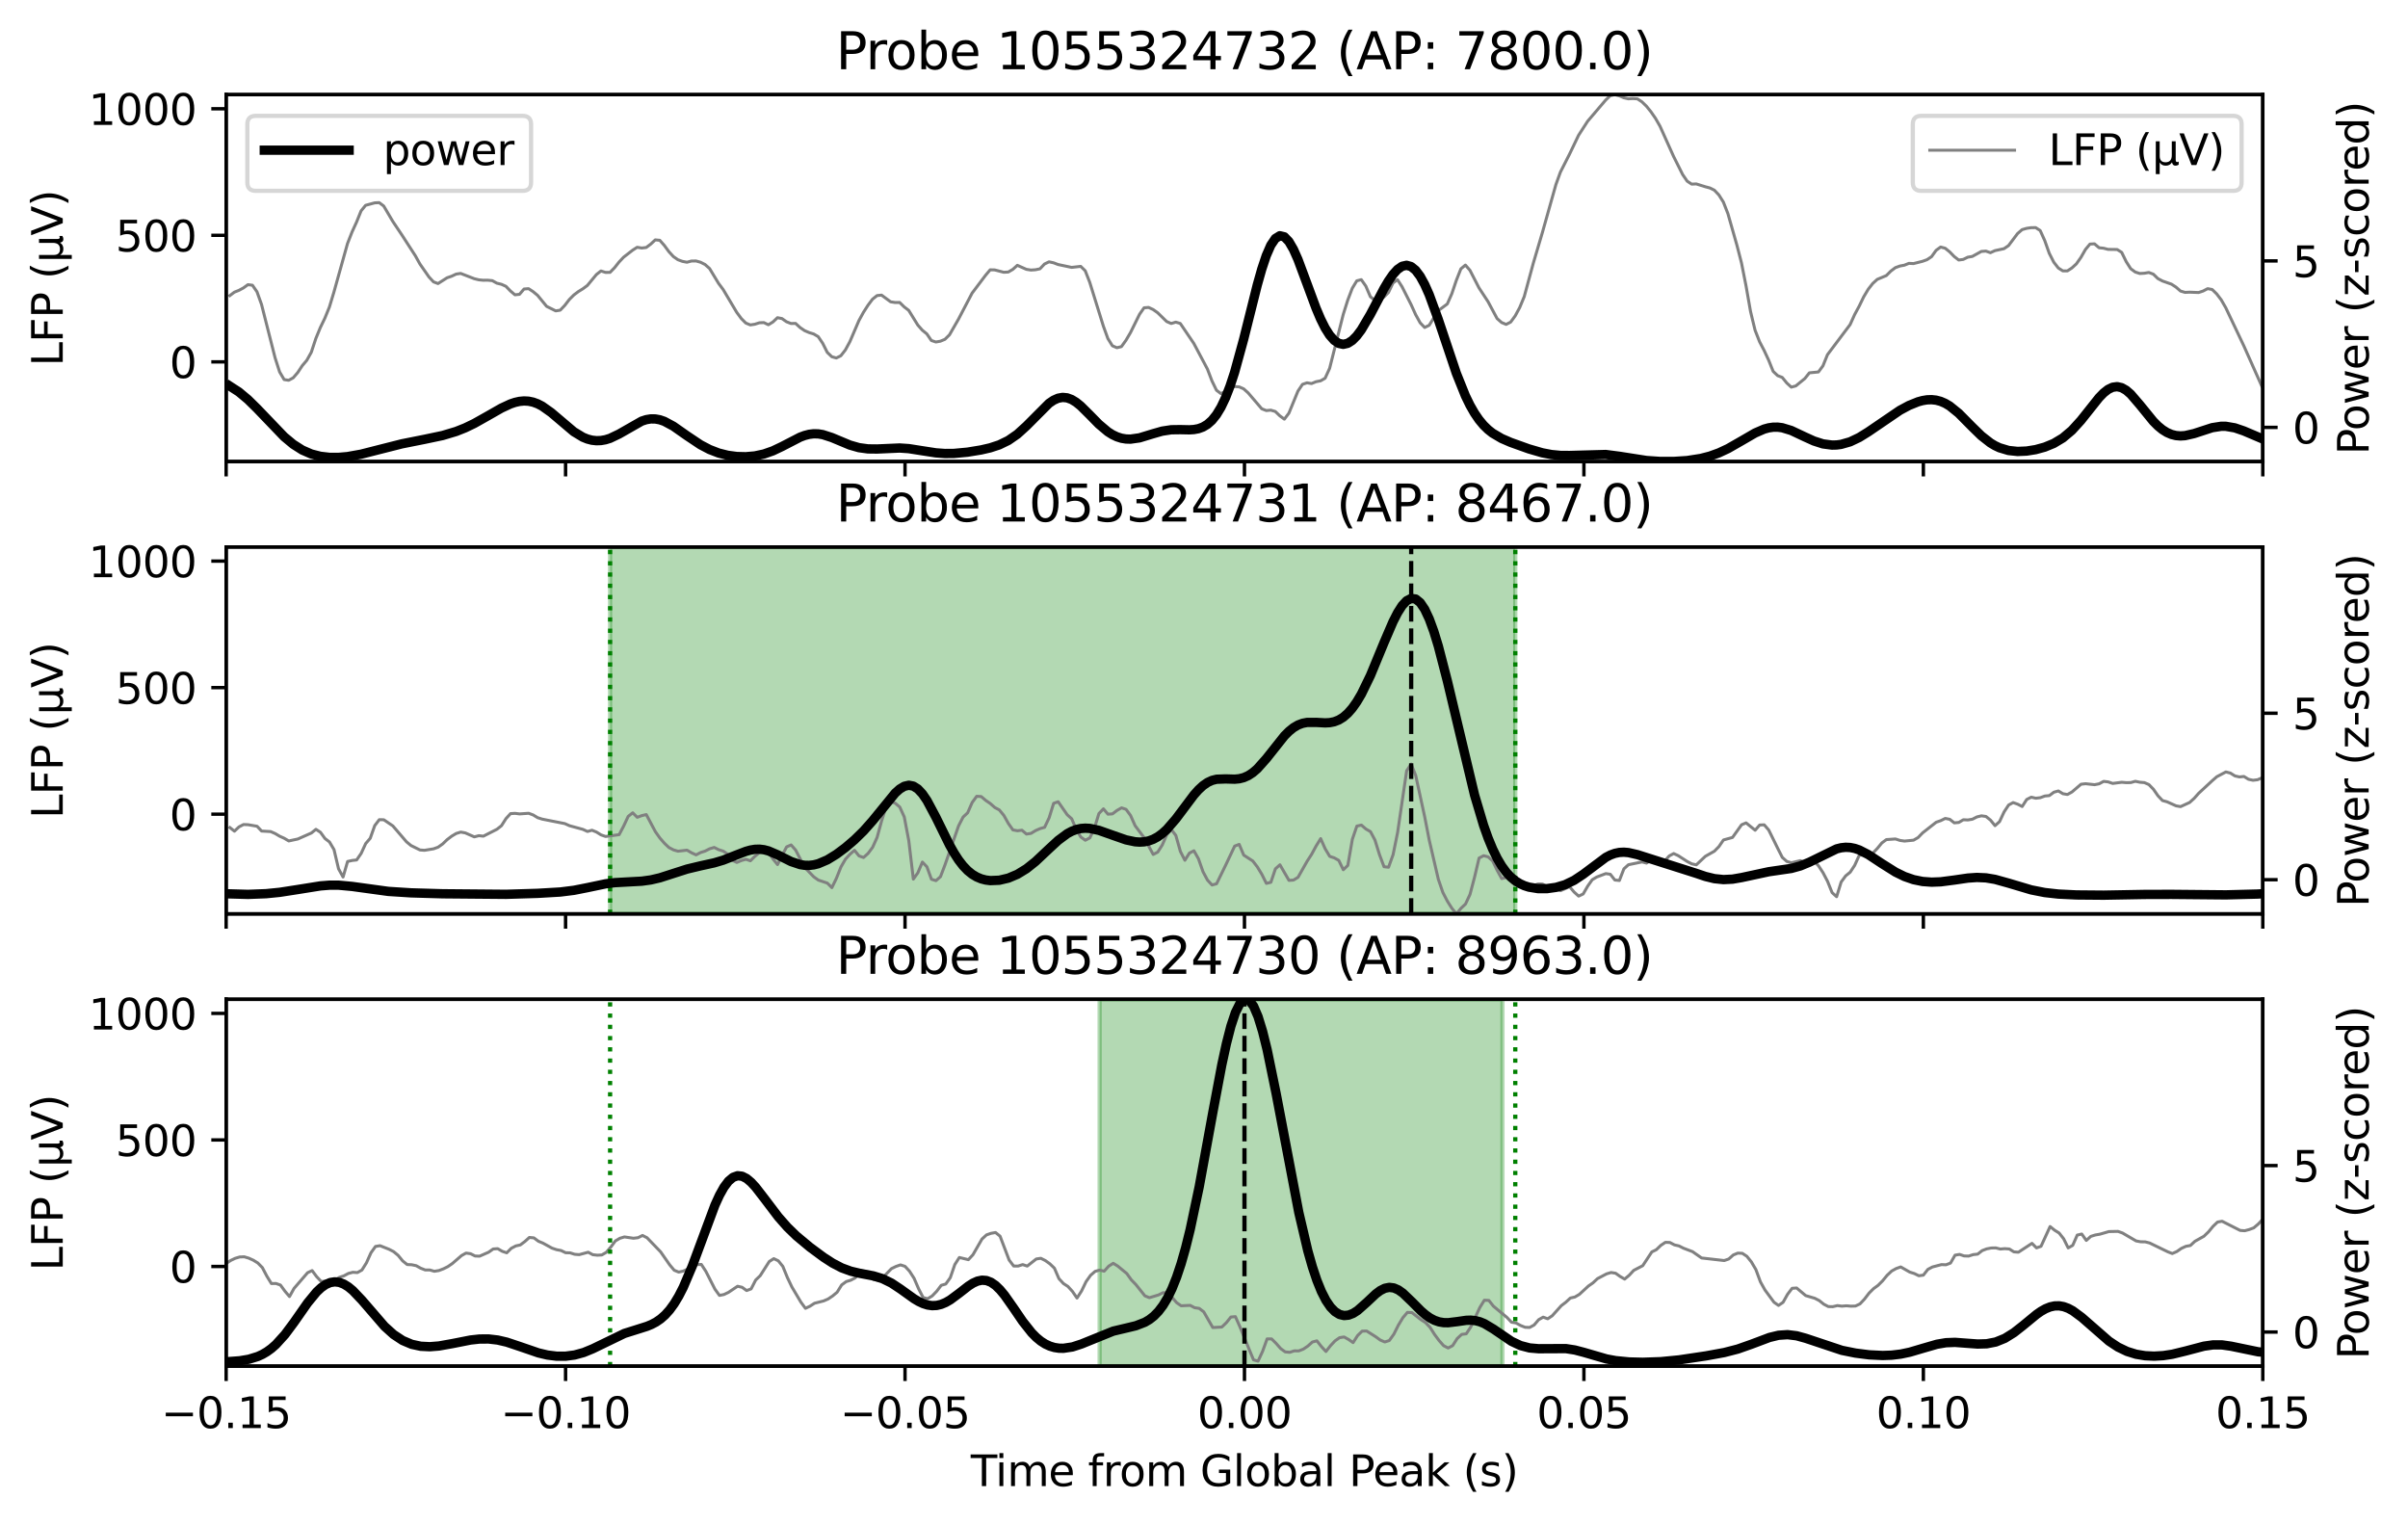 <?xml version="1.0" encoding="utf-8" standalone="no"?>
<!DOCTYPE svg PUBLIC "-//W3C//DTD SVG 1.1//EN"
  "http://www.w3.org/Graphics/SVG/1.1/DTD/svg11.dtd">
<svg xmlns:xlink="http://www.w3.org/1999/xlink" width="567.859pt" height="359.674pt" viewBox="0 0 567.859 359.674" xmlns="http://www.w3.org/2000/svg" version="1.1">
 <defs>
  <style type="text/css">*{stroke-linejoin: round; stroke-linecap: butt}</style>
 </defs>
 <g id="figure_1">
  <g id="patch_1">
   <path d="M 0 359.674 
L 567.859 359.674 
L 567.859 0 
L 0 0 
z
" style="fill: #ffffff"/>
  </g>
  <g id="axes_1">
   <g id="patch_2">
    <path d="M 53.328 108.825 
L 533.618 108.825 
L 533.618 22.318 
L 53.328 22.318 
z
" style="fill: #ffffff"/>
   </g>
   <g id="matplotlib.axis_1">
    <g id="xtick_1">
     <g id="line2d_1">
      <defs>
       <path id="mdc5fac2474" d="M 0 0 
L 0 3.5 
" style="stroke: #000000; stroke-width: 0.8"/>
      </defs>
      <g>
       <use xlink:href="#mdc5fac2474" x="53.328" y="108.825" style="stroke: #000000; stroke-width: 0.8"/>
      </g>
     </g>
    </g>
    <g id="xtick_2">
     <g id="line2d_2">
      <g>
       <use xlink:href="#mdc5fac2474" x="133.376" y="108.825" style="stroke: #000000; stroke-width: 0.8"/>
      </g>
     </g>
    </g>
    <g id="xtick_3">
     <g id="line2d_3">
      <g>
       <use xlink:href="#mdc5fac2474" x="213.425" y="108.825" style="stroke: #000000; stroke-width: 0.8"/>
      </g>
     </g>
    </g>
    <g id="xtick_4">
     <g id="line2d_4">
      <g>
       <use xlink:href="#mdc5fac2474" x="293.473" y="108.825" style="stroke: #000000; stroke-width: 0.8"/>
      </g>
     </g>
    </g>
    <g id="xtick_5">
     <g id="line2d_5">
      <g>
       <use xlink:href="#mdc5fac2474" x="373.521" y="108.825" style="stroke: #000000; stroke-width: 0.8"/>
      </g>
     </g>
    </g>
    <g id="xtick_6">
     <g id="line2d_6">
      <g>
       <use xlink:href="#mdc5fac2474" x="453.57" y="108.825" style="stroke: #000000; stroke-width: 0.8"/>
      </g>
     </g>
    </g>
    <g id="xtick_7">
     <g id="line2d_7">
      <g>
       <use xlink:href="#mdc5fac2474" x="533.618" y="108.825" style="stroke: #000000; stroke-width: 0.8"/>
      </g>
     </g>
    </g>
   </g>
   <g id="matplotlib.axis_2">
    <g id="ytick_1">
     <g id="line2d_8">
      <defs>
       <path id="m144c91c367" d="M 0 0 
L -3.5 0 
" style="stroke: #000000; stroke-width: 0.8"/>
      </defs>
      <g>
       <use xlink:href="#m144c91c367" x="53.328" y="85.32" style="stroke: #000000; stroke-width: 0.8"/>
      </g>
     </g>
     <g id="text_1">
      <!-- 0 -->
      <g transform="translate(39.966 89.119) scale(0.1 -0.1)">
       <defs>
        <path id="DejaVuSans-30" d="M 2034 4250 
Q 1547 4250 1301 3770 
Q 1056 3291 1056 2328 
Q 1056 1369 1301 889 
Q 1547 409 2034 409 
Q 2525 409 2770 889 
Q 3016 1369 3016 2328 
Q 3016 3291 2770 3770 
Q 2525 4250 2034 4250 
z
M 2034 4750 
Q 2819 4750 3233 4129 
Q 3647 3509 3647 2328 
Q 3647 1150 3233 529 
Q 2819 -91 2034 -91 
Q 1250 -91 836 529 
Q 422 1150 422 2328 
Q 422 3509 836 4129 
Q 1250 4750 2034 4750 
z
" transform="scale(0.016)"/>
       </defs>
       <use xlink:href="#DejaVuSans-30"/>
      </g>
     </g>
    </g>
    <g id="ytick_2">
     <g id="line2d_9">
      <g>
       <use xlink:href="#m144c91c367" x="53.328" y="55.484" style="stroke: #000000; stroke-width: 0.8"/>
      </g>
     </g>
     <g id="text_2">
      <!-- 500 -->
      <g transform="translate(27.241 59.283) scale(0.1 -0.1)">
       <defs>
        <path id="DejaVuSans-35" d="M 691 4666 
L 3169 4666 
L 3169 4134 
L 1269 4134 
L 1269 2991 
Q 1406 3038 1543 3061 
Q 1681 3084 1819 3084 
Q 2600 3084 3056 2656 
Q 3513 2228 3513 1497 
Q 3513 744 3044 326 
Q 2575 -91 1722 -91 
Q 1428 -91 1123 -41 
Q 819 9 494 109 
L 494 744 
Q 775 591 1075 516 
Q 1375 441 1709 441 
Q 2250 441 2565 725 
Q 2881 1009 2881 1497 
Q 2881 1984 2565 2268 
Q 2250 2553 1709 2553 
Q 1456 2553 1204 2497 
Q 953 2441 691 2322 
L 691 4666 
z
" transform="scale(0.016)"/>
       </defs>
       <use xlink:href="#DejaVuSans-35"/>
       <use xlink:href="#DejaVuSans-30" transform="translate(63.623 0)"/>
       <use xlink:href="#DejaVuSans-30" transform="translate(127.246 0)"/>
      </g>
     </g>
    </g>
    <g id="ytick_3">
     <g id="line2d_10">
      <g>
       <use xlink:href="#m144c91c367" x="53.328" y="25.648" style="stroke: #000000; stroke-width: 0.8"/>
      </g>
     </g>
     <g id="text_3">
      <!-- 1000 -->
      <g transform="translate(20.878 29.447) scale(0.1 -0.1)">
       <defs>
        <path id="DejaVuSans-31" d="M 794 531 
L 1825 531 
L 1825 4091 
L 703 3866 
L 703 4441 
L 1819 4666 
L 2450 4666 
L 2450 531 
L 3481 531 
L 3481 0 
L 794 0 
L 794 531 
z
" transform="scale(0.016)"/>
       </defs>
       <use xlink:href="#DejaVuSans-31"/>
       <use xlink:href="#DejaVuSans-30" transform="translate(63.623 0)"/>
       <use xlink:href="#DejaVuSans-30" transform="translate(127.246 0)"/>
       <use xlink:href="#DejaVuSans-30" transform="translate(190.869 0)"/>
      </g>
     </g>
    </g>
    <g id="text_4">
     <!-- LFP (μV) -->
     <g transform="translate(14.798 86.34) rotate(-90) scale(0.1 -0.1)">
      <defs>
       <path id="DejaVuSans-4c" d="M 628 4666 
L 1259 4666 
L 1259 531 
L 3531 531 
L 3531 0 
L 628 0 
L 628 4666 
z
" transform="scale(0.016)"/>
       <path id="DejaVuSans-46" d="M 628 4666 
L 3309 4666 
L 3309 4134 
L 1259 4134 
L 1259 2759 
L 3109 2759 
L 3109 2228 
L 1259 2228 
L 1259 0 
L 628 0 
L 628 4666 
z
" transform="scale(0.016)"/>
       <path id="DejaVuSans-50" d="M 1259 4147 
L 1259 2394 
L 2053 2394 
Q 2494 2394 2734 2622 
Q 2975 2850 2975 3272 
Q 2975 3691 2734 3919 
Q 2494 4147 2053 4147 
L 1259 4147 
z
M 628 4666 
L 2053 4666 
Q 2838 4666 3239 4311 
Q 3641 3956 3641 3272 
Q 3641 2581 3239 2228 
Q 2838 1875 2053 1875 
L 1259 1875 
L 1259 0 
L 628 0 
L 628 4666 
z
" transform="scale(0.016)"/>
       <path id="DejaVuSans-20" transform="scale(0.016)"/>
       <path id="DejaVuSans-28" d="M 1984 4856 
Q 1566 4138 1362 3434 
Q 1159 2731 1159 2009 
Q 1159 1288 1364 580 
Q 1569 -128 1984 -844 
L 1484 -844 
Q 1016 -109 783 600 
Q 550 1309 550 2009 
Q 550 2706 781 3412 
Q 1013 4119 1484 4856 
L 1984 4856 
z
" transform="scale(0.016)"/>
       <path id="DejaVuSans-3bc" d="M 544 -1331 
L 544 3500 
L 1119 3500 
L 1119 1325 
Q 1119 872 1334 640 
Q 1550 409 1972 409 
Q 2434 409 2667 671 
Q 2900 934 2900 1459 
L 2900 3500 
L 3475 3500 
L 3475 806 
Q 3475 619 3529 530 
Q 3584 441 3700 441 
Q 3728 441 3778 458 
Q 3828 475 3916 513 
L 3916 50 
Q 3788 -22 3673 -56 
Q 3559 -91 3450 -91 
Q 3234 -91 3106 31 
Q 2978 153 2931 403 
Q 2775 156 2548 32 
Q 2322 -91 2016 -91 
Q 1697 -91 1473 31 
Q 1250 153 1119 397 
L 1119 -1331 
L 544 -1331 
z
" transform="scale(0.016)"/>
       <path id="DejaVuSans-56" d="M 1831 0 
L 50 4666 
L 709 4666 
L 2188 738 
L 3669 4666 
L 4325 4666 
L 2547 0 
L 1831 0 
z
" transform="scale(0.016)"/>
       <path id="DejaVuSans-29" d="M 513 4856 
L 1013 4856 
Q 1481 4119 1714 3412 
Q 1947 2706 1947 2009 
Q 1947 1309 1714 600 
Q 1481 -109 1013 -844 
L 513 -844 
Q 928 -128 1133 580 
Q 1338 1288 1338 2009 
Q 1338 2731 1133 3434 
Q 928 4138 513 4856 
z
" transform="scale(0.016)"/>
      </defs>
      <use xlink:href="#DejaVuSans-4c"/>
      <use xlink:href="#DejaVuSans-46" transform="translate(55.713 0)"/>
      <use xlink:href="#DejaVuSans-50" transform="translate(113.232 0)"/>
      <use xlink:href="#DejaVuSans-20" transform="translate(173.535 0)"/>
      <use xlink:href="#DejaVuSans-28" transform="translate(205.322 0)"/>
      <use xlink:href="#DejaVuSans-3bc" transform="translate(244.336 0)"/>
      <use xlink:href="#DejaVuSans-56" transform="translate(307.959 0)"/>
      <use xlink:href="#DejaVuSans-29" transform="translate(376.367 0)"/>
     </g>
    </g>
   </g>
   <g id="line2d_11">
    <path d="M 54.198 69.698 
L 55.266 68.888 
L 56.333 68.462 
L 57.4 67.89 
L 58.467 67.119 
L 59.535 67.255 
L 60.602 68.797 
L 61.669 71.764 
L 64.871 84.365 
L 65.939 87.69 
L 67.006 89.498 
L 68.073 89.664 
L 69.141 89.084 
L 70.208 87.844 
L 71.275 86.225 
L 72.342 84.97 
L 73.41 83.059 
L 74.477 79.827 
L 75.544 77.23 
L 76.612 75.014 
L 77.679 72.397 
L 78.746 68.87 
L 81.948 57.428 
L 83.016 54.705 
L 84.083 52.366 
L 85.15 49.724 
L 86.218 48.411 
L 88.352 47.832 
L 89.419 47.773 
L 90.487 48.574 
L 92.621 52.19 
L 94.756 55.374 
L 97.958 60.322 
L 99.025 62.242 
L 101.16 65.306 
L 102.227 66.457 
L 103.295 66.861 
L 105.429 65.498 
L 106.496 65.13 
L 107.564 64.627 
L 108.631 64.468 
L 111.833 65.709 
L 112.9 65.974 
L 113.968 66.078 
L 115.035 66.065 
L 116.102 66.175 
L 117.17 66.773 
L 118.237 67.03 
L 119.304 67.505 
L 120.371 68.605 
L 121.439 69.511 
L 122.506 69.395 
L 123.573 68.147 
L 124.641 68.059 
L 125.708 68.755 
L 126.775 69.642 
L 128.91 72.239 
L 131.045 73.299 
L 132.112 73.135 
L 133.179 72.018 
L 134.247 70.632 
L 135.314 69.559 
L 136.381 68.753 
L 137.448 68.098 
L 138.516 67.304 
L 140.65 64.728 
L 141.718 63.884 
L 142.785 64.229 
L 143.852 64.225 
L 144.92 63.132 
L 145.987 61.784 
L 147.054 60.651 
L 149.189 58.989 
L 150.256 58.305 
L 151.324 58.478 
L 152.391 58.356 
L 153.458 57.554 
L 154.525 56.56 
L 155.593 56.656 
L 156.66 57.864 
L 157.727 59.322 
L 158.795 60.491 
L 159.862 61.236 
L 160.929 61.628 
L 161.997 61.83 
L 163.064 61.544 
L 164.131 61.53 
L 165.199 61.828 
L 166.266 62.368 
L 167.333 63.313 
L 169.468 66.839 
L 170.535 68.26 
L 173.737 73.648 
L 174.804 75.093 
L 175.872 76.169 
L 176.939 76.611 
L 178.006 76.45 
L 179.074 76.104 
L 180.141 76.061 
L 181.208 76.572 
L 182.276 75.912 
L 183.343 74.907 
L 184.41 75.113 
L 185.477 75.866 
L 186.545 76.281 
L 187.612 76.252 
L 188.679 77.231 
L 189.747 77.959 
L 190.814 78.416 
L 191.881 78.744 
L 192.949 79.372 
L 194.016 80.952 
L 195.083 83.08 
L 196.151 84.109 
L 197.218 84.41 
L 198.285 83.886 
L 199.353 82.518 
L 200.42 80.561 
L 202.554 75.585 
L 203.622 73.642 
L 204.689 71.977 
L 205.756 70.546 
L 206.824 69.693 
L 207.891 69.582 
L 210.026 71.16 
L 211.093 71.328 
L 212.16 71.314 
L 213.228 72.363 
L 214.295 73.178 
L 216.429 76.632 
L 217.497 77.853 
L 218.564 78.721 
L 219.631 80.282 
L 220.699 80.636 
L 221.766 80.45 
L 222.833 80.008 
L 223.901 78.958 
L 226.035 75.247 
L 229.237 69.121 
L 232.439 64.882 
L 233.506 63.617 
L 234.574 63.641 
L 236.708 64.197 
L 237.776 64.136 
L 238.843 63.513 
L 239.91 62.558 
L 242.045 63.505 
L 243.112 63.673 
L 244.18 63.604 
L 245.247 63.382 
L 246.314 62.252 
L 247.382 61.733 
L 248.449 61.963 
L 249.516 62.368 
L 252.718 63.046 
L 254.853 62.804 
L 255.92 63.841 
L 256.987 66.569 
L 260.189 76.867 
L 261.257 79.819 
L 262.324 81.53 
L 263.391 81.989 
L 264.458 81.726 
L 265.526 80.237 
L 266.593 78.423 
L 268.728 74.103 
L 269.795 72.573 
L 270.862 72.487 
L 271.93 72.981 
L 272.997 73.736 
L 275.132 75.817 
L 276.199 76.276 
L 277.266 75.951 
L 278.334 76.261 
L 281.535 80.981 
L 284.737 87.018 
L 285.805 89.813 
L 286.872 92.014 
L 287.939 92.818 
L 289.007 92.248 
L 290.074 91.265 
L 291.141 91.139 
L 292.209 91.215 
L 293.276 91.677 
L 294.343 92.634 
L 297.545 96.382 
L 298.612 96.801 
L 299.68 96.706 
L 300.747 97.023 
L 301.814 98.048 
L 302.882 98.834 
L 303.949 97.418 
L 306.084 92.217 
L 307.151 90.622 
L 308.218 90.259 
L 309.286 90.435 
L 310.353 89.999 
L 311.42 89.793 
L 312.487 89.184 
L 313.555 86.849 
L 316.757 74.167 
L 317.824 70.78 
L 318.891 67.982 
L 319.959 66.215 
L 321.026 65.937 
L 322.093 67.461 
L 323.161 69.949 
L 324.228 70.832 
L 325.295 70.655 
L 326.363 70.034 
L 327.43 68.966 
L 328.497 66.722 
L 329.564 65.946 
L 330.632 67.606 
L 332.766 71.818 
L 333.834 74.169 
L 334.901 76.107 
L 335.968 77.213 
L 337.036 76.694 
L 339.17 73.259 
L 341.305 71.666 
L 342.372 69.246 
L 343.44 66.089 
L 344.507 63.391 
L 345.574 62.5 
L 346.641 63.72 
L 348.776 67.872 
L 350.911 71.121 
L 353.045 75.107 
L 354.113 76.045 
L 355.18 76.486 
L 356.247 75.942 
L 357.315 74.48 
L 358.382 72.505 
L 359.449 69.929 
L 361.584 62.063 
L 363.718 54.864 
L 366.92 43.503 
L 367.988 40.56 
L 370.122 36.361 
L 372.257 31.903 
L 374.392 28.596 
L 378.661 23.581 
L 379.728 22.561 
L 380.795 22.318 
L 381.863 22.587 
L 382.93 23.053 
L 383.997 23.299 
L 385.065 23.239 
L 386.132 23.306 
L 387.199 24.004 
L 388.267 25.041 
L 389.334 26.36 
L 390.401 27.905 
L 391.469 29.765 
L 394.67 36.885 
L 396.805 41.155 
L 397.872 42.714 
L 398.94 43.416 
L 400.007 43.363 
L 402.142 44.03 
L 403.209 44.312 
L 404.276 44.833 
L 405.344 45.959 
L 406.411 47.646 
L 407.478 50.373 
L 409.613 57.856 
L 410.68 61.995 
L 411.747 67.37 
L 412.815 73.445 
L 413.882 77.858 
L 414.949 80.579 
L 416.017 82.624 
L 417.084 84.912 
L 418.151 87.564 
L 419.219 88.573 
L 420.286 88.983 
L 421.353 90.295 
L 422.421 91.278 
L 423.488 90.996 
L 425.622 89.252 
L 426.69 87.908 
L 428.824 87.7 
L 429.892 86.261 
L 430.959 83.626 
L 436.296 76.536 
L 437.363 74.172 
L 438.43 72.204 
L 439.498 69.996 
L 440.565 68.204 
L 441.632 66.843 
L 442.699 65.873 
L 444.834 64.979 
L 445.901 63.914 
L 446.969 63.108 
L 448.036 62.723 
L 449.103 62.521 
L 450.171 62.092 
L 451.238 62.15 
L 453.373 61.612 
L 454.44 61.227 
L 455.507 60.514 
L 456.574 59.029 
L 457.642 58.244 
L 458.709 58.527 
L 459.776 59.385 
L 460.844 60.484 
L 461.911 61.308 
L 462.978 61.166 
L 464.046 60.643 
L 465.113 60.461 
L 467.248 59.283 
L 468.315 59.205 
L 469.382 59.585 
L 470.45 59.096 
L 472.584 58.634 
L 473.651 57.912 
L 475.786 55.072 
L 476.853 54.146 
L 477.921 53.838 
L 478.988 53.681 
L 480.055 53.669 
L 481.123 54.357 
L 482.19 56.714 
L 483.257 59.715 
L 484.325 61.821 
L 485.392 63.186 
L 486.459 63.871 
L 487.527 63.879 
L 488.594 63.185 
L 489.661 62.206 
L 490.728 60.69 
L 491.796 58.825 
L 492.863 57.546 
L 493.93 57.49 
L 494.998 58.412 
L 496.065 58.523 
L 497.132 58.8 
L 499.267 58.829 
L 500.334 59.497 
L 501.402 61.685 
L 502.469 63.358 
L 503.536 64.139 
L 504.603 64.487 
L 505.671 64.428 
L 506.738 64.241 
L 507.805 64.643 
L 508.873 65.681 
L 509.94 66.248 
L 512.075 67.002 
L 513.142 67.694 
L 514.209 68.621 
L 515.277 68.941 
L 516.344 68.89 
L 518.479 68.971 
L 519.546 68.617 
L 520.613 68.057 
L 521.68 68.26 
L 522.748 69.301 
L 523.815 70.704 
L 524.882 72.556 
L 529.152 81.565 
L 533.421 91.149 
L 533.421 91.149 
" clip-path="url(#p8a1843192b)" style="fill: none; stroke: #808080; stroke-width: 0.7; stroke-linecap: square"/>
   </g>
   <g id="patch_3">
    <path d="M 53.328 108.825 
L 53.328 22.318 
" style="fill: none; stroke: #000000; stroke-width: 0.8; stroke-linejoin: miter; stroke-linecap: square"/>
   </g>
   <g id="patch_4">
    <path d="M 533.618 108.825 
L 533.618 22.318 
" style="fill: none; stroke: #000000; stroke-width: 0.8; stroke-linejoin: miter; stroke-linecap: square"/>
   </g>
   <g id="patch_5">
    <path d="M 53.328 108.825 
L 533.618 108.825 
" style="fill: none; stroke: #000000; stroke-width: 0.8; stroke-linejoin: miter; stroke-linecap: square"/>
   </g>
   <g id="patch_6">
    <path d="M 53.328 22.318 
L 533.618 22.318 
" style="fill: none; stroke: #000000; stroke-width: 0.8; stroke-linejoin: miter; stroke-linecap: square"/>
   </g>
   <g id="text_5">
    <!-- Probe 1055324732 (AP: 7800.0) -->
    <g transform="translate(197.141 16.318) scale(0.12 -0.12)">
     <defs>
      <path id="DejaVuSans-72" d="M 2631 2963 
Q 2534 3019 2420 3045 
Q 2306 3072 2169 3072 
Q 1681 3072 1420 2755 
Q 1159 2438 1159 1844 
L 1159 0 
L 581 0 
L 581 3500 
L 1159 3500 
L 1159 2956 
Q 1341 3275 1631 3429 
Q 1922 3584 2338 3584 
Q 2397 3584 2469 3576 
Q 2541 3569 2628 3553 
L 2631 2963 
z
" transform="scale(0.016)"/>
      <path id="DejaVuSans-6f" d="M 1959 3097 
Q 1497 3097 1228 2736 
Q 959 2375 959 1747 
Q 959 1119 1226 758 
Q 1494 397 1959 397 
Q 2419 397 2687 759 
Q 2956 1122 2956 1747 
Q 2956 2369 2687 2733 
Q 2419 3097 1959 3097 
z
M 1959 3584 
Q 2709 3584 3137 3096 
Q 3566 2609 3566 1747 
Q 3566 888 3137 398 
Q 2709 -91 1959 -91 
Q 1206 -91 779 398 
Q 353 888 353 1747 
Q 353 2609 779 3096 
Q 1206 3584 1959 3584 
z
" transform="scale(0.016)"/>
      <path id="DejaVuSans-62" d="M 3116 1747 
Q 3116 2381 2855 2742 
Q 2594 3103 2138 3103 
Q 1681 3103 1420 2742 
Q 1159 2381 1159 1747 
Q 1159 1113 1420 752 
Q 1681 391 2138 391 
Q 2594 391 2855 752 
Q 3116 1113 3116 1747 
z
M 1159 2969 
Q 1341 3281 1617 3432 
Q 1894 3584 2278 3584 
Q 2916 3584 3314 3078 
Q 3713 2572 3713 1747 
Q 3713 922 3314 415 
Q 2916 -91 2278 -91 
Q 1894 -91 1617 61 
Q 1341 213 1159 525 
L 1159 0 
L 581 0 
L 581 4863 
L 1159 4863 
L 1159 2969 
z
" transform="scale(0.016)"/>
      <path id="DejaVuSans-65" d="M 3597 1894 
L 3597 1613 
L 953 1613 
Q 991 1019 1311 708 
Q 1631 397 2203 397 
Q 2534 397 2845 478 
Q 3156 559 3463 722 
L 3463 178 
Q 3153 47 2828 -22 
Q 2503 -91 2169 -91 
Q 1331 -91 842 396 
Q 353 884 353 1716 
Q 353 2575 817 3079 
Q 1281 3584 2069 3584 
Q 2775 3584 3186 3129 
Q 3597 2675 3597 1894 
z
M 3022 2063 
Q 3016 2534 2758 2815 
Q 2500 3097 2075 3097 
Q 1594 3097 1305 2825 
Q 1016 2553 972 2059 
L 3022 2063 
z
" transform="scale(0.016)"/>
      <path id="DejaVuSans-33" d="M 2597 2516 
Q 3050 2419 3304 2112 
Q 3559 1806 3559 1356 
Q 3559 666 3084 287 
Q 2609 -91 1734 -91 
Q 1441 -91 1130 -33 
Q 819 25 488 141 
L 488 750 
Q 750 597 1062 519 
Q 1375 441 1716 441 
Q 2309 441 2620 675 
Q 2931 909 2931 1356 
Q 2931 1769 2642 2001 
Q 2353 2234 1838 2234 
L 1294 2234 
L 1294 2753 
L 1863 2753 
Q 2328 2753 2575 2939 
Q 2822 3125 2822 3475 
Q 2822 3834 2567 4026 
Q 2313 4219 1838 4219 
Q 1578 4219 1281 4162 
Q 984 4106 628 3988 
L 628 4550 
Q 988 4650 1302 4700 
Q 1616 4750 1894 4750 
Q 2613 4750 3031 4423 
Q 3450 4097 3450 3541 
Q 3450 3153 3228 2886 
Q 3006 2619 2597 2516 
z
" transform="scale(0.016)"/>
      <path id="DejaVuSans-32" d="M 1228 531 
L 3431 531 
L 3431 0 
L 469 0 
L 469 531 
Q 828 903 1448 1529 
Q 2069 2156 2228 2338 
Q 2531 2678 2651 2914 
Q 2772 3150 2772 3378 
Q 2772 3750 2511 3984 
Q 2250 4219 1831 4219 
Q 1534 4219 1204 4116 
Q 875 4013 500 3803 
L 500 4441 
Q 881 4594 1212 4672 
Q 1544 4750 1819 4750 
Q 2544 4750 2975 4387 
Q 3406 4025 3406 3419 
Q 3406 3131 3298 2873 
Q 3191 2616 2906 2266 
Q 2828 2175 2409 1742 
Q 1991 1309 1228 531 
z
" transform="scale(0.016)"/>
      <path id="DejaVuSans-34" d="M 2419 4116 
L 825 1625 
L 2419 1625 
L 2419 4116 
z
M 2253 4666 
L 3047 4666 
L 3047 1625 
L 3713 1625 
L 3713 1100 
L 3047 1100 
L 3047 0 
L 2419 0 
L 2419 1100 
L 313 1100 
L 313 1709 
L 2253 4666 
z
" transform="scale(0.016)"/>
      <path id="DejaVuSans-37" d="M 525 4666 
L 3525 4666 
L 3525 4397 
L 1831 0 
L 1172 0 
L 2766 4134 
L 525 4134 
L 525 4666 
z
" transform="scale(0.016)"/>
      <path id="DejaVuSans-41" d="M 2188 4044 
L 1331 1722 
L 3047 1722 
L 2188 4044 
z
M 1831 4666 
L 2547 4666 
L 4325 0 
L 3669 0 
L 3244 1197 
L 1141 1197 
L 716 0 
L 50 0 
L 1831 4666 
z
" transform="scale(0.016)"/>
      <path id="DejaVuSans-3a" d="M 750 794 
L 1409 794 
L 1409 0 
L 750 0 
L 750 794 
z
M 750 3309 
L 1409 3309 
L 1409 2516 
L 750 2516 
L 750 3309 
z
" transform="scale(0.016)"/>
      <path id="DejaVuSans-38" d="M 2034 2216 
Q 1584 2216 1326 1975 
Q 1069 1734 1069 1313 
Q 1069 891 1326 650 
Q 1584 409 2034 409 
Q 2484 409 2743 651 
Q 3003 894 3003 1313 
Q 3003 1734 2745 1975 
Q 2488 2216 2034 2216 
z
M 1403 2484 
Q 997 2584 770 2862 
Q 544 3141 544 3541 
Q 544 4100 942 4425 
Q 1341 4750 2034 4750 
Q 2731 4750 3128 4425 
Q 3525 4100 3525 3541 
Q 3525 3141 3298 2862 
Q 3072 2584 2669 2484 
Q 3125 2378 3379 2068 
Q 3634 1759 3634 1313 
Q 3634 634 3220 271 
Q 2806 -91 2034 -91 
Q 1263 -91 848 271 
Q 434 634 434 1313 
Q 434 1759 690 2068 
Q 947 2378 1403 2484 
z
M 1172 3481 
Q 1172 3119 1398 2916 
Q 1625 2713 2034 2713 
Q 2441 2713 2670 2916 
Q 2900 3119 2900 3481 
Q 2900 3844 2670 4047 
Q 2441 4250 2034 4250 
Q 1625 4250 1398 4047 
Q 1172 3844 1172 3481 
z
" transform="scale(0.016)"/>
      <path id="DejaVuSans-2e" d="M 684 794 
L 1344 794 
L 1344 0 
L 684 0 
L 684 794 
z
" transform="scale(0.016)"/>
     </defs>
     <use xlink:href="#DejaVuSans-50"/>
     <use xlink:href="#DejaVuSans-72" transform="translate(58.553 0)"/>
     <use xlink:href="#DejaVuSans-6f" transform="translate(97.416 0)"/>
     <use xlink:href="#DejaVuSans-62" transform="translate(158.598 0)"/>
     <use xlink:href="#DejaVuSans-65" transform="translate(222.074 0)"/>
     <use xlink:href="#DejaVuSans-20" transform="translate(283.598 0)"/>
     <use xlink:href="#DejaVuSans-31" transform="translate(315.385 0)"/>
     <use xlink:href="#DejaVuSans-30" transform="translate(379.008 0)"/>
     <use xlink:href="#DejaVuSans-35" transform="translate(442.631 0)"/>
     <use xlink:href="#DejaVuSans-35" transform="translate(506.254 0)"/>
     <use xlink:href="#DejaVuSans-33" transform="translate(569.877 0)"/>
     <use xlink:href="#DejaVuSans-32" transform="translate(633.5 0)"/>
     <use xlink:href="#DejaVuSans-34" transform="translate(697.123 0)"/>
     <use xlink:href="#DejaVuSans-37" transform="translate(760.746 0)"/>
     <use xlink:href="#DejaVuSans-33" transform="translate(824.369 0)"/>
     <use xlink:href="#DejaVuSans-32" transform="translate(887.992 0)"/>
     <use xlink:href="#DejaVuSans-20" transform="translate(951.615 0)"/>
     <use xlink:href="#DejaVuSans-28" transform="translate(983.402 0)"/>
     <use xlink:href="#DejaVuSans-41" transform="translate(1022.416 0)"/>
     <use xlink:href="#DejaVuSans-50" transform="translate(1090.824 0)"/>
     <use xlink:href="#DejaVuSans-3a" transform="translate(1151.127 0)"/>
     <use xlink:href="#DejaVuSans-20" transform="translate(1184.818 0)"/>
     <use xlink:href="#DejaVuSans-37" transform="translate(1216.605 0)"/>
     <use xlink:href="#DejaVuSans-38" transform="translate(1280.229 0)"/>
     <use xlink:href="#DejaVuSans-30" transform="translate(1343.852 0)"/>
     <use xlink:href="#DejaVuSans-30" transform="translate(1407.475 0)"/>
     <use xlink:href="#DejaVuSans-2e" transform="translate(1471.098 0)"/>
     <use xlink:href="#DejaVuSans-30" transform="translate(1502.885 0)"/>
     <use xlink:href="#DejaVuSans-29" transform="translate(1566.508 0)"/>
    </g>
   </g>
   <g id="legend_1">
    <g id="patch_7">
     <path d="M 453.081 44.996 
L 526.618 44.996 
Q 528.618 44.996 528.618 42.996 
L 528.618 29.318 
Q 528.618 27.318 526.618 27.318 
L 453.081 27.318 
Q 451.081 27.318 451.081 29.318 
L 451.081 42.996 
Q 451.081 44.996 453.081 44.996 
z
" style="fill: #ffffff; opacity: 0.8; stroke: #cccccc; stroke-linejoin: miter"/>
    </g>
    <g id="line2d_12">
     <path d="M 455.081 35.417 
L 465.081 35.417 
L 475.081 35.417 
" style="fill: none; stroke: #808080; stroke-width: 0.7; stroke-linecap: square"/>
    </g>
    <g id="text_6">
     <!-- LFP (μV) -->
     <g transform="translate(483.081 38.917) scale(0.1 -0.1)">
      <use xlink:href="#DejaVuSans-4c"/>
      <use xlink:href="#DejaVuSans-46" transform="translate(55.713 0)"/>
      <use xlink:href="#DejaVuSans-50" transform="translate(113.232 0)"/>
      <use xlink:href="#DejaVuSans-20" transform="translate(173.535 0)"/>
      <use xlink:href="#DejaVuSans-28" transform="translate(205.322 0)"/>
      <use xlink:href="#DejaVuSans-3bc" transform="translate(244.336 0)"/>
      <use xlink:href="#DejaVuSans-56" transform="translate(307.959 0)"/>
      <use xlink:href="#DejaVuSans-29" transform="translate(376.367 0)"/>
     </g>
    </g>
   </g>
  </g>
  <g id="axes_2">
   <g id="patch_8">
    <path d="M 53.328 215.471 
L 533.618 215.471 
L 533.618 128.965 
L 53.328 128.965 
z
" style="fill: #ffffff"/>
   </g>
   <g id="patch_9">
    <path d="M 143.874 215.471 
L 357.336 215.471 
L 357.336 128.965 
L 143.874 128.965 
z
" clip-path="url(#p1751e5f9e7)" style="fill: #008000; opacity: 0.3; stroke: #008000; stroke-linejoin: miter"/>
   </g>
   <g id="matplotlib.axis_3">
    <g id="xtick_8">
     <g id="line2d_13">
      <g>
       <use xlink:href="#mdc5fac2474" x="53.328" y="215.471" style="stroke: #000000; stroke-width: 0.8"/>
      </g>
     </g>
    </g>
    <g id="xtick_9">
     <g id="line2d_14">
      <g>
       <use xlink:href="#mdc5fac2474" x="133.376" y="215.471" style="stroke: #000000; stroke-width: 0.8"/>
      </g>
     </g>
    </g>
    <g id="xtick_10">
     <g id="line2d_15">
      <g>
       <use xlink:href="#mdc5fac2474" x="213.425" y="215.471" style="stroke: #000000; stroke-width: 0.8"/>
      </g>
     </g>
    </g>
    <g id="xtick_11">
     <g id="line2d_16">
      <g>
       <use xlink:href="#mdc5fac2474" x="293.473" y="215.471" style="stroke: #000000; stroke-width: 0.8"/>
      </g>
     </g>
    </g>
    <g id="xtick_12">
     <g id="line2d_17">
      <g>
       <use xlink:href="#mdc5fac2474" x="373.521" y="215.471" style="stroke: #000000; stroke-width: 0.8"/>
      </g>
     </g>
    </g>
    <g id="xtick_13">
     <g id="line2d_18">
      <g>
       <use xlink:href="#mdc5fac2474" x="453.57" y="215.471" style="stroke: #000000; stroke-width: 0.8"/>
      </g>
     </g>
    </g>
    <g id="xtick_14">
     <g id="line2d_19">
      <g>
       <use xlink:href="#mdc5fac2474" x="533.618" y="215.471" style="stroke: #000000; stroke-width: 0.8"/>
      </g>
     </g>
    </g>
   </g>
   <g id="matplotlib.axis_4">
    <g id="ytick_4">
     <g id="line2d_20">
      <g>
       <use xlink:href="#m144c91c367" x="53.328" y="191.967" style="stroke: #000000; stroke-width: 0.8"/>
      </g>
     </g>
     <g id="text_7">
      <!-- 0 -->
      <g transform="translate(39.966 195.766) scale(0.1 -0.1)">
       <use xlink:href="#DejaVuSans-30"/>
      </g>
     </g>
    </g>
    <g id="ytick_5">
     <g id="line2d_21">
      <g>
       <use xlink:href="#m144c91c367" x="53.328" y="162.131" style="stroke: #000000; stroke-width: 0.8"/>
      </g>
     </g>
     <g id="text_8">
      <!-- 500 -->
      <g transform="translate(27.241 165.93) scale(0.1 -0.1)">
       <use xlink:href="#DejaVuSans-35"/>
       <use xlink:href="#DejaVuSans-30" transform="translate(63.623 0)"/>
       <use xlink:href="#DejaVuSans-30" transform="translate(127.246 0)"/>
      </g>
     </g>
    </g>
    <g id="ytick_6">
     <g id="line2d_22">
      <g>
       <use xlink:href="#m144c91c367" x="53.328" y="132.295" style="stroke: #000000; stroke-width: 0.8"/>
      </g>
     </g>
     <g id="text_9">
      <!-- 1000 -->
      <g transform="translate(20.878 136.094) scale(0.1 -0.1)">
       <use xlink:href="#DejaVuSans-31"/>
       <use xlink:href="#DejaVuSans-30" transform="translate(63.623 0)"/>
       <use xlink:href="#DejaVuSans-30" transform="translate(127.246 0)"/>
       <use xlink:href="#DejaVuSans-30" transform="translate(190.869 0)"/>
      </g>
     </g>
    </g>
    <g id="text_10">
     <!-- LFP (μV) -->
     <g transform="translate(14.798 192.987) rotate(-90) scale(0.1 -0.1)">
      <use xlink:href="#DejaVuSans-4c"/>
      <use xlink:href="#DejaVuSans-46" transform="translate(55.713 0)"/>
      <use xlink:href="#DejaVuSans-50" transform="translate(113.232 0)"/>
      <use xlink:href="#DejaVuSans-20" transform="translate(173.535 0)"/>
      <use xlink:href="#DejaVuSans-28" transform="translate(205.322 0)"/>
      <use xlink:href="#DejaVuSans-3bc" transform="translate(244.336 0)"/>
      <use xlink:href="#DejaVuSans-56" transform="translate(307.959 0)"/>
      <use xlink:href="#DejaVuSans-29" transform="translate(376.367 0)"/>
     </g>
    </g>
   </g>
   <g id="line2d_23">
    <path d="M 54.22 195.131 
L 55.287 195.979 
L 56.354 194.967 
L 57.422 194.41 
L 58.489 194.449 
L 60.624 194.818 
L 61.691 195.948 
L 63.826 196.069 
L 64.893 196.538 
L 65.96 197.173 
L 67.028 197.647 
L 68.095 198.282 
L 70.229 197.825 
L 73.431 196.41 
L 74.499 195.542 
L 75.566 196.23 
L 76.633 197.703 
L 77.701 198.522 
L 78.768 200.324 
L 79.835 204.847 
L 80.903 206.787 
L 81.97 203.121 
L 83.037 202.883 
L 84.105 202.764 
L 85.172 201.213 
L 86.239 198.896 
L 87.306 197.655 
L 88.374 194.659 
L 89.441 193.265 
L 90.508 193.284 
L 92.643 194.732 
L 95.845 198.47 
L 96.912 199.353 
L 99.047 200.409 
L 100.114 200.486 
L 102.249 200.136 
L 103.316 199.749 
L 104.383 198.99 
L 105.451 197.966 
L 106.518 197.156 
L 107.585 196.517 
L 108.653 196.192 
L 109.72 196.382 
L 111.855 197.323 
L 112.922 197.037 
L 113.989 197.156 
L 117.191 195.527 
L 118.258 194.683 
L 119.326 193.01 
L 120.393 191.84 
L 121.46 191.775 
L 122.528 191.908 
L 124.662 191.758 
L 125.73 192.151 
L 126.797 192.797 
L 127.864 193.136 
L 133.201 194.193 
L 134.268 194.677 
L 137.47 195.555 
L 138.537 196.049 
L 139.605 195.752 
L 140.672 196.191 
L 141.739 196.854 
L 142.807 197.228 
L 146.009 196.798 
L 147.076 194.766 
L 148.143 192.485 
L 149.211 191.647 
L 150.278 192.704 
L 151.345 192.306 
L 152.412 192.061 
L 154.547 196.085 
L 155.614 197.593 
L 156.682 198.82 
L 157.749 199.829 
L 158.816 200.386 
L 159.884 200.697 
L 162.018 200.454 
L 163.086 201.076 
L 164.153 201.565 
L 165.22 201.005 
L 166.287 200.669 
L 167.355 200.125 
L 168.422 199.81 
L 169.489 200.343 
L 170.557 200.683 
L 171.624 201.395 
L 172.691 202.847 
L 173.759 203.35 
L 174.826 202.9 
L 175.893 202.603 
L 176.961 202.962 
L 178.028 201.902 
L 179.095 201.026 
L 180.163 200.537 
L 181.23 200.955 
L 182.297 202.548 
L 183.364 203.852 
L 185.499 199.674 
L 186.566 199.223 
L 187.634 200.442 
L 189.768 204.53 
L 191.903 206.736 
L 192.97 207.505 
L 195.105 208.22 
L 196.172 209.292 
L 197.24 207.101 
L 198.307 204.427 
L 199.374 202.58 
L 200.441 201.411 
L 201.509 200.486 
L 202.576 201.814 
L 203.643 202.185 
L 204.711 201.217 
L 205.778 199.789 
L 206.845 197.432 
L 207.913 193.516 
L 208.98 190.239 
L 210.047 188.993 
L 211.115 189.378 
L 212.182 190.281 
L 213.249 192.625 
L 214.316 198.236 
L 215.384 207.278 
L 216.451 205.793 
L 217.518 203.262 
L 218.586 204.376 
L 219.653 207.314 
L 220.72 207.639 
L 221.788 206.704 
L 222.855 203.907 
L 226.057 194.718 
L 227.124 192.648 
L 228.192 191.644 
L 229.259 189.212 
L 230.326 187.75 
L 231.393 187.814 
L 232.461 188.725 
L 233.528 189.455 
L 234.595 190.396 
L 235.663 190.968 
L 236.73 192.259 
L 237.797 194.161 
L 238.865 195.68 
L 239.932 195.876 
L 240.999 195.754 
L 242.067 196.661 
L 243.134 196.496 
L 244.201 195.844 
L 245.269 195.372 
L 246.336 195.07 
L 247.403 192.84 
L 248.47 189.411 
L 249.538 189.035 
L 251.672 192.099 
L 252.74 193.066 
L 253.807 195.577 
L 254.874 197.351 
L 255.942 198.116 
L 257.009 197.556 
L 258.076 195.298 
L 259.144 191.823 
L 260.211 190.713 
L 261.278 191.971 
L 262.345 191.897 
L 263.413 191.086 
L 264.48 190.478 
L 265.547 190.824 
L 266.615 192.278 
L 267.682 194.682 
L 269.817 197.522 
L 271.951 201.466 
L 273.019 200.913 
L 274.086 199.236 
L 275.153 196.813 
L 276.221 195.591 
L 277.288 196.978 
L 278.355 200.741 
L 279.422 202.836 
L 280.49 201.142 
L 281.557 200.598 
L 282.624 202.489 
L 283.692 205.525 
L 284.759 207.522 
L 285.826 208.666 
L 286.894 208.377 
L 289.028 204.011 
L 291.163 199.493 
L 292.23 199.09 
L 293.298 201.623 
L 295.432 203.007 
L 296.499 204.386 
L 297.567 206.142 
L 298.634 208.285 
L 299.701 208.031 
L 300.769 204.855 
L 301.836 203.901 
L 303.971 207.582 
L 305.038 207.505 
L 306.105 206.851 
L 308.24 203.084 
L 309.307 201.435 
L 310.374 199.461 
L 311.442 197.731 
L 312.509 200.138 
L 313.576 201.917 
L 314.644 202.27 
L 315.711 202.866 
L 316.778 205.073 
L 317.846 204.054 
L 318.913 197.893 
L 319.98 194.772 
L 321.048 194.541 
L 322.115 195.469 
L 323.182 196.079 
L 324.25 198.081 
L 325.317 201.517 
L 326.384 204.358 
L 327.451 204.48 
L 328.519 201.521 
L 329.586 196.279 
L 331.721 181.73 
L 332.788 180.151 
L 333.855 182.848 
L 335.99 192.658 
L 337.057 198.137 
L 339.192 207.324 
L 340.259 210.431 
L 341.327 212.487 
L 342.394 214.177 
L 343.461 215.471 
L 344.528 214.171 
L 345.596 213.158 
L 346.663 210.876 
L 347.73 206.823 
L 348.798 202.319 
L 349.865 201.757 
L 350.932 202.038 
L 352 202.993 
L 353.067 205.216 
L 354.134 207.155 
L 355.202 206.901 
L 356.269 206.28 
L 357.336 207.573 
L 358.403 208.294 
L 359.471 208.604 
L 361.605 208.83 
L 362.673 208.423 
L 363.74 208.439 
L 364.807 209.075 
L 365.875 209.468 
L 366.942 209.666 
L 368.009 210.011 
L 370.144 209.07 
L 371.211 210.332 
L 372.279 211.287 
L 373.346 210.785 
L 374.413 208.942 
L 375.48 207.424 
L 376.548 206.787 
L 378.682 205.98 
L 379.75 206.139 
L 380.817 207.494 
L 381.884 207.606 
L 382.952 204.855 
L 384.019 203.888 
L 387.221 203.23 
L 388.288 203.502 
L 389.356 202.755 
L 390.423 202.905 
L 391.49 203.282 
L 392.557 203.021 
L 393.625 201.823 
L 394.692 201.251 
L 395.759 201.749 
L 397.894 203.13 
L 398.961 203.685 
L 400.029 203.913 
L 402.163 201.899 
L 404.298 200.691 
L 405.365 199.6 
L 406.432 198.047 
L 408.567 197.454 
L 410.702 194.463 
L 411.769 194.021 
L 413.904 195.755 
L 414.971 194.523 
L 416.038 194.477 
L 417.106 195.709 
L 419.24 200.047 
L 420.308 202.166 
L 421.375 203.114 
L 422.442 203.426 
L 424.577 202.918 
L 425.644 203.431 
L 426.711 203.717 
L 427.779 203.035 
L 428.846 204.141 
L 429.913 205.769 
L 430.981 207.814 
L 432.048 210.462 
L 433.115 211.427 
L 434.183 207.961 
L 435.25 206.513 
L 436.317 205.645 
L 437.385 204.02 
L 438.452 201.654 
L 439.519 201.582 
L 440.586 201.638 
L 441.654 201.158 
L 442.721 200.034 
L 443.788 198.742 
L 444.856 197.961 
L 446.99 197.813 
L 448.058 198.159 
L 449.125 198.311 
L 451.26 198.098 
L 452.327 197.478 
L 453.394 196.378 
L 456.596 193.865 
L 457.663 193.493 
L 458.731 192.97 
L 459.798 193.179 
L 460.865 194.016 
L 461.933 193.916 
L 463 193.283 
L 464.067 193.331 
L 465.135 193.156 
L 466.202 192.613 
L 467.269 192.356 
L 468.337 192.508 
L 469.404 193.37 
L 470.471 194.679 
L 471.538 193.724 
L 472.606 191.441 
L 473.673 189.814 
L 474.74 189.232 
L 475.808 189.611 
L 476.875 190.162 
L 477.942 188.499 
L 479.01 187.961 
L 480.077 188.206 
L 481.144 188.082 
L 482.212 187.687 
L 483.279 187.587 
L 484.346 186.787 
L 485.414 186.494 
L 486.481 187.145 
L 487.548 187.328 
L 488.615 186.732 
L 490.75 184.909 
L 491.817 184.789 
L 493.952 185.017 
L 495.019 184.81 
L 496.087 184.235 
L 497.154 184.357 
L 498.221 184.718 
L 500.356 184.444 
L 501.423 184.536 
L 502.49 184.515 
L 503.558 184.214 
L 504.625 184.439 
L 505.692 184.524 
L 506.76 184.994 
L 507.827 186.095 
L 508.894 187.628 
L 509.962 188.758 
L 511.029 189.048 
L 513.164 190.004 
L 514.231 190.185 
L 516.366 189.208 
L 517.433 188.24 
L 518.5 187.035 
L 521.702 184.071 
L 522.769 183.14 
L 524.904 182.008 
L 525.971 182.275 
L 527.039 182.945 
L 528.106 183.188 
L 529.173 183.076 
L 530.241 183.744 
L 531.308 183.975 
L 532.375 183.85 
L 533.443 183.394 
L 533.443 183.394 
" clip-path="url(#p1751e5f9e7)" style="fill: none; stroke: #808080; stroke-width: 0.7; stroke-linecap: square"/>
   </g>
   <g id="line2d_24">
    <path d="M 332.788 215.471 
L 332.788 128.965 
" clip-path="url(#p1751e5f9e7)" style="fill: none; stroke-dasharray: 3.7,1.6; stroke-dashoffset: 0; stroke: #000000"/>
   </g>
   <g id="line2d_25">
    <path d="M 143.874 215.471 
L 143.874 128.965 
" clip-path="url(#p1751e5f9e7)" style="fill: none; stroke-dasharray: 1,1.65; stroke-dashoffset: 0; stroke: #008000"/>
   </g>
   <g id="line2d_26">
    <path d="M 357.336 215.471 
L 357.336 128.965 
" clip-path="url(#p1751e5f9e7)" style="fill: none; stroke-dasharray: 1,1.65; stroke-dashoffset: 0; stroke: #008000"/>
   </g>
   <g id="patch_10">
    <path d="M 53.328 215.471 
L 53.328 128.965 
" style="fill: none; stroke: #000000; stroke-width: 0.8; stroke-linejoin: miter; stroke-linecap: square"/>
   </g>
   <g id="patch_11">
    <path d="M 533.618 215.471 
L 533.618 128.965 
" style="fill: none; stroke: #000000; stroke-width: 0.8; stroke-linejoin: miter; stroke-linecap: square"/>
   </g>
   <g id="patch_12">
    <path d="M 53.328 215.471 
L 533.618 215.471 
" style="fill: none; stroke: #000000; stroke-width: 0.8; stroke-linejoin: miter; stroke-linecap: square"/>
   </g>
   <g id="patch_13">
    <path d="M 53.328 128.965 
L 533.618 128.965 
" style="fill: none; stroke: #000000; stroke-width: 0.8; stroke-linejoin: miter; stroke-linecap: square"/>
   </g>
   <g id="text_11">
    <!-- Probe 1055324731 (AP: 8467.0) -->
    <g transform="translate(197.141 122.965) scale(0.12 -0.12)">
     <defs>
      <path id="DejaVuSans-36" d="M 2113 2584 
Q 1688 2584 1439 2293 
Q 1191 2003 1191 1497 
Q 1191 994 1439 701 
Q 1688 409 2113 409 
Q 2538 409 2786 701 
Q 3034 994 3034 1497 
Q 3034 2003 2786 2293 
Q 2538 2584 2113 2584 
z
M 3366 4563 
L 3366 3988 
Q 3128 4100 2886 4159 
Q 2644 4219 2406 4219 
Q 1781 4219 1451 3797 
Q 1122 3375 1075 2522 
Q 1259 2794 1537 2939 
Q 1816 3084 2150 3084 
Q 2853 3084 3261 2657 
Q 3669 2231 3669 1497 
Q 3669 778 3244 343 
Q 2819 -91 2113 -91 
Q 1303 -91 875 529 
Q 447 1150 447 2328 
Q 447 3434 972 4092 
Q 1497 4750 2381 4750 
Q 2619 4750 2861 4703 
Q 3103 4656 3366 4563 
z
" transform="scale(0.016)"/>
     </defs>
     <use xlink:href="#DejaVuSans-50"/>
     <use xlink:href="#DejaVuSans-72" transform="translate(58.553 0)"/>
     <use xlink:href="#DejaVuSans-6f" transform="translate(97.416 0)"/>
     <use xlink:href="#DejaVuSans-62" transform="translate(158.598 0)"/>
     <use xlink:href="#DejaVuSans-65" transform="translate(222.074 0)"/>
     <use xlink:href="#DejaVuSans-20" transform="translate(283.598 0)"/>
     <use xlink:href="#DejaVuSans-31" transform="translate(315.385 0)"/>
     <use xlink:href="#DejaVuSans-30" transform="translate(379.008 0)"/>
     <use xlink:href="#DejaVuSans-35" transform="translate(442.631 0)"/>
     <use xlink:href="#DejaVuSans-35" transform="translate(506.254 0)"/>
     <use xlink:href="#DejaVuSans-33" transform="translate(569.877 0)"/>
     <use xlink:href="#DejaVuSans-32" transform="translate(633.5 0)"/>
     <use xlink:href="#DejaVuSans-34" transform="translate(697.123 0)"/>
     <use xlink:href="#DejaVuSans-37" transform="translate(760.746 0)"/>
     <use xlink:href="#DejaVuSans-33" transform="translate(824.369 0)"/>
     <use xlink:href="#DejaVuSans-31" transform="translate(887.992 0)"/>
     <use xlink:href="#DejaVuSans-20" transform="translate(951.615 0)"/>
     <use xlink:href="#DejaVuSans-28" transform="translate(983.402 0)"/>
     <use xlink:href="#DejaVuSans-41" transform="translate(1022.416 0)"/>
     <use xlink:href="#DejaVuSans-50" transform="translate(1090.824 0)"/>
     <use xlink:href="#DejaVuSans-3a" transform="translate(1151.127 0)"/>
     <use xlink:href="#DejaVuSans-20" transform="translate(1184.818 0)"/>
     <use xlink:href="#DejaVuSans-38" transform="translate(1216.605 0)"/>
     <use xlink:href="#DejaVuSans-34" transform="translate(1280.229 0)"/>
     <use xlink:href="#DejaVuSans-36" transform="translate(1343.852 0)"/>
     <use xlink:href="#DejaVuSans-37" transform="translate(1407.475 0)"/>
     <use xlink:href="#DejaVuSans-2e" transform="translate(1471.098 0)"/>
     <use xlink:href="#DejaVuSans-30" transform="translate(1502.885 0)"/>
     <use xlink:href="#DejaVuSans-29" transform="translate(1566.508 0)"/>
    </g>
   </g>
  </g>
  <g id="axes_3">
   <g id="patch_14">
    <path d="M 53.328 322.118 
L 533.618 322.118 
L 533.618 235.611 
L 53.328 235.611 
z
" style="fill: #ffffff"/>
   </g>
   <g id="patch_15">
    <path d="M 259.319 322.118 
L 354.31 322.118 
L 354.31 235.611 
L 259.319 235.611 
z
" clip-path="url(#p0a1a9934a9)" style="fill: #008000; opacity: 0.3; stroke: #008000; stroke-linejoin: miter"/>
   </g>
   <g id="matplotlib.axis_5">
    <g id="xtick_15">
     <g id="line2d_27">
      <g>
       <use xlink:href="#mdc5fac2474" x="53.328" y="322.118" style="stroke: #000000; stroke-width: 0.8"/>
      </g>
     </g>
     <g id="text_12">
      <!-- −0.15 -->
      <g transform="translate(38.005 336.717) scale(0.1 -0.1)">
       <defs>
        <path id="DejaVuSans-2212" d="M 678 2272 
L 4684 2272 
L 4684 1741 
L 678 1741 
L 678 2272 
z
" transform="scale(0.016)"/>
       </defs>
       <use xlink:href="#DejaVuSans-2212"/>
       <use xlink:href="#DejaVuSans-30" transform="translate(83.789 0)"/>
       <use xlink:href="#DejaVuSans-2e" transform="translate(147.412 0)"/>
       <use xlink:href="#DejaVuSans-31" transform="translate(179.199 0)"/>
       <use xlink:href="#DejaVuSans-35" transform="translate(242.822 0)"/>
      </g>
     </g>
    </g>
    <g id="xtick_16">
     <g id="line2d_28">
      <g>
       <use xlink:href="#mdc5fac2474" x="133.376" y="322.118" style="stroke: #000000; stroke-width: 0.8"/>
      </g>
     </g>
     <g id="text_13">
      <!-- −0.10 -->
      <g transform="translate(118.054 336.717) scale(0.1 -0.1)">
       <use xlink:href="#DejaVuSans-2212"/>
       <use xlink:href="#DejaVuSans-30" transform="translate(83.789 0)"/>
       <use xlink:href="#DejaVuSans-2e" transform="translate(147.412 0)"/>
       <use xlink:href="#DejaVuSans-31" transform="translate(179.199 0)"/>
       <use xlink:href="#DejaVuSans-30" transform="translate(242.822 0)"/>
      </g>
     </g>
    </g>
    <g id="xtick_17">
     <g id="line2d_29">
      <g>
       <use xlink:href="#mdc5fac2474" x="213.425" y="322.118" style="stroke: #000000; stroke-width: 0.8"/>
      </g>
     </g>
     <g id="text_14">
      <!-- −0.05 -->
      <g transform="translate(198.102 336.717) scale(0.1 -0.1)">
       <use xlink:href="#DejaVuSans-2212"/>
       <use xlink:href="#DejaVuSans-30" transform="translate(83.789 0)"/>
       <use xlink:href="#DejaVuSans-2e" transform="translate(147.412 0)"/>
       <use xlink:href="#DejaVuSans-30" transform="translate(179.199 0)"/>
       <use xlink:href="#DejaVuSans-35" transform="translate(242.822 0)"/>
      </g>
     </g>
    </g>
    <g id="xtick_18">
     <g id="line2d_30">
      <g>
       <use xlink:href="#mdc5fac2474" x="293.473" y="322.118" style="stroke: #000000; stroke-width: 0.8"/>
      </g>
     </g>
     <g id="text_15">
      <!-- 0.00 -->
      <g transform="translate(282.34 336.717) scale(0.1 -0.1)">
       <use xlink:href="#DejaVuSans-30"/>
       <use xlink:href="#DejaVuSans-2e" transform="translate(63.623 0)"/>
       <use xlink:href="#DejaVuSans-30" transform="translate(95.41 0)"/>
       <use xlink:href="#DejaVuSans-30" transform="translate(159.033 0)"/>
      </g>
     </g>
    </g>
    <g id="xtick_19">
     <g id="line2d_31">
      <g>
       <use xlink:href="#mdc5fac2474" x="373.521" y="322.118" style="stroke: #000000; stroke-width: 0.8"/>
      </g>
     </g>
     <g id="text_16">
      <!-- 0.05 -->
      <g transform="translate(362.389 336.717) scale(0.1 -0.1)">
       <use xlink:href="#DejaVuSans-30"/>
       <use xlink:href="#DejaVuSans-2e" transform="translate(63.623 0)"/>
       <use xlink:href="#DejaVuSans-30" transform="translate(95.41 0)"/>
       <use xlink:href="#DejaVuSans-35" transform="translate(159.033 0)"/>
      </g>
     </g>
    </g>
    <g id="xtick_20">
     <g id="line2d_32">
      <g>
       <use xlink:href="#mdc5fac2474" x="453.57" y="322.118" style="stroke: #000000; stroke-width: 0.8"/>
      </g>
     </g>
     <g id="text_17">
      <!-- 0.10 -->
      <g transform="translate(442.437 336.717) scale(0.1 -0.1)">
       <use xlink:href="#DejaVuSans-30"/>
       <use xlink:href="#DejaVuSans-2e" transform="translate(63.623 0)"/>
       <use xlink:href="#DejaVuSans-31" transform="translate(95.41 0)"/>
       <use xlink:href="#DejaVuSans-30" transform="translate(159.033 0)"/>
      </g>
     </g>
    </g>
    <g id="xtick_21">
     <g id="line2d_33">
      <g>
       <use xlink:href="#mdc5fac2474" x="533.618" y="322.118" style="stroke: #000000; stroke-width: 0.8"/>
      </g>
     </g>
     <g id="text_18">
      <!-- 0.15 -->
      <g transform="translate(522.485 336.717) scale(0.1 -0.1)">
       <use xlink:href="#DejaVuSans-30"/>
       <use xlink:href="#DejaVuSans-2e" transform="translate(63.623 0)"/>
       <use xlink:href="#DejaVuSans-31" transform="translate(95.41 0)"/>
       <use xlink:href="#DejaVuSans-35" transform="translate(159.033 0)"/>
      </g>
     </g>
    </g>
    <g id="text_19">
     <!-- Time from Global Peak (s) -->
     <g transform="translate(228.925 350.395) scale(0.1 -0.1)">
      <defs>
       <path id="DejaVuSans-54" d="M -19 4666 
L 3928 4666 
L 3928 4134 
L 2272 4134 
L 2272 0 
L 1638 0 
L 1638 4134 
L -19 4134 
L -19 4666 
z
" transform="scale(0.016)"/>
       <path id="DejaVuSans-69" d="M 603 3500 
L 1178 3500 
L 1178 0 
L 603 0 
L 603 3500 
z
M 603 4863 
L 1178 4863 
L 1178 4134 
L 603 4134 
L 603 4863 
z
" transform="scale(0.016)"/>
       <path id="DejaVuSans-6d" d="M 3328 2828 
Q 3544 3216 3844 3400 
Q 4144 3584 4550 3584 
Q 5097 3584 5394 3201 
Q 5691 2819 5691 2113 
L 5691 0 
L 5113 0 
L 5113 2094 
Q 5113 2597 4934 2840 
Q 4756 3084 4391 3084 
Q 3944 3084 3684 2787 
Q 3425 2491 3425 1978 
L 3425 0 
L 2847 0 
L 2847 2094 
Q 2847 2600 2669 2842 
Q 2491 3084 2119 3084 
Q 1678 3084 1418 2786 
Q 1159 2488 1159 1978 
L 1159 0 
L 581 0 
L 581 3500 
L 1159 3500 
L 1159 2956 
Q 1356 3278 1631 3431 
Q 1906 3584 2284 3584 
Q 2666 3584 2933 3390 
Q 3200 3197 3328 2828 
z
" transform="scale(0.016)"/>
       <path id="DejaVuSans-66" d="M 2375 4863 
L 2375 4384 
L 1825 4384 
Q 1516 4384 1395 4259 
Q 1275 4134 1275 3809 
L 1275 3500 
L 2222 3500 
L 2222 3053 
L 1275 3053 
L 1275 0 
L 697 0 
L 697 3053 
L 147 3053 
L 147 3500 
L 697 3500 
L 697 3744 
Q 697 4328 969 4595 
Q 1241 4863 1831 4863 
L 2375 4863 
z
" transform="scale(0.016)"/>
       <path id="DejaVuSans-47" d="M 3809 666 
L 3809 1919 
L 2778 1919 
L 2778 2438 
L 4434 2438 
L 4434 434 
Q 4069 175 3628 42 
Q 3188 -91 2688 -91 
Q 1594 -91 976 548 
Q 359 1188 359 2328 
Q 359 3472 976 4111 
Q 1594 4750 2688 4750 
Q 3144 4750 3555 4637 
Q 3966 4525 4313 4306 
L 4313 3634 
Q 3963 3931 3569 4081 
Q 3175 4231 2741 4231 
Q 1884 4231 1454 3753 
Q 1025 3275 1025 2328 
Q 1025 1384 1454 906 
Q 1884 428 2741 428 
Q 3075 428 3337 486 
Q 3600 544 3809 666 
z
" transform="scale(0.016)"/>
       <path id="DejaVuSans-6c" d="M 603 4863 
L 1178 4863 
L 1178 0 
L 603 0 
L 603 4863 
z
" transform="scale(0.016)"/>
       <path id="DejaVuSans-61" d="M 2194 1759 
Q 1497 1759 1228 1600 
Q 959 1441 959 1056 
Q 959 750 1161 570 
Q 1363 391 1709 391 
Q 2188 391 2477 730 
Q 2766 1069 2766 1631 
L 2766 1759 
L 2194 1759 
z
M 3341 1997 
L 3341 0 
L 2766 0 
L 2766 531 
Q 2569 213 2275 61 
Q 1981 -91 1556 -91 
Q 1019 -91 701 211 
Q 384 513 384 1019 
Q 384 1609 779 1909 
Q 1175 2209 1959 2209 
L 2766 2209 
L 2766 2266 
Q 2766 2663 2505 2880 
Q 2244 3097 1772 3097 
Q 1472 3097 1187 3025 
Q 903 2953 641 2809 
L 641 3341 
Q 956 3463 1253 3523 
Q 1550 3584 1831 3584 
Q 2591 3584 2966 3190 
Q 3341 2797 3341 1997 
z
" transform="scale(0.016)"/>
       <path id="DejaVuSans-6b" d="M 581 4863 
L 1159 4863 
L 1159 1991 
L 2875 3500 
L 3609 3500 
L 1753 1863 
L 3688 0 
L 2938 0 
L 1159 1709 
L 1159 0 
L 581 0 
L 581 4863 
z
" transform="scale(0.016)"/>
       <path id="DejaVuSans-73" d="M 2834 3397 
L 2834 2853 
Q 2591 2978 2328 3040 
Q 2066 3103 1784 3103 
Q 1356 3103 1142 2972 
Q 928 2841 928 2578 
Q 928 2378 1081 2264 
Q 1234 2150 1697 2047 
L 1894 2003 
Q 2506 1872 2764 1633 
Q 3022 1394 3022 966 
Q 3022 478 2636 193 
Q 2250 -91 1575 -91 
Q 1294 -91 989 -36 
Q 684 19 347 128 
L 347 722 
Q 666 556 975 473 
Q 1284 391 1588 391 
Q 1994 391 2212 530 
Q 2431 669 2431 922 
Q 2431 1156 2273 1281 
Q 2116 1406 1581 1522 
L 1381 1569 
Q 847 1681 609 1914 
Q 372 2147 372 2553 
Q 372 3047 722 3315 
Q 1072 3584 1716 3584 
Q 2034 3584 2315 3537 
Q 2597 3491 2834 3397 
z
" transform="scale(0.016)"/>
      </defs>
      <use xlink:href="#DejaVuSans-54"/>
      <use xlink:href="#DejaVuSans-69" transform="translate(57.959 0)"/>
      <use xlink:href="#DejaVuSans-6d" transform="translate(85.742 0)"/>
      <use xlink:href="#DejaVuSans-65" transform="translate(183.154 0)"/>
      <use xlink:href="#DejaVuSans-20" transform="translate(244.678 0)"/>
      <use xlink:href="#DejaVuSans-66" transform="translate(276.465 0)"/>
      <use xlink:href="#DejaVuSans-72" transform="translate(311.67 0)"/>
      <use xlink:href="#DejaVuSans-6f" transform="translate(350.533 0)"/>
      <use xlink:href="#DejaVuSans-6d" transform="translate(411.715 0)"/>
      <use xlink:href="#DejaVuSans-20" transform="translate(509.127 0)"/>
      <use xlink:href="#DejaVuSans-47" transform="translate(540.914 0)"/>
      <use xlink:href="#DejaVuSans-6c" transform="translate(618.404 0)"/>
      <use xlink:href="#DejaVuSans-6f" transform="translate(646.188 0)"/>
      <use xlink:href="#DejaVuSans-62" transform="translate(707.369 0)"/>
      <use xlink:href="#DejaVuSans-61" transform="translate(770.846 0)"/>
      <use xlink:href="#DejaVuSans-6c" transform="translate(832.125 0)"/>
      <use xlink:href="#DejaVuSans-20" transform="translate(859.908 0)"/>
      <use xlink:href="#DejaVuSans-50" transform="translate(891.695 0)"/>
      <use xlink:href="#DejaVuSans-65" transform="translate(948.373 0)"/>
      <use xlink:href="#DejaVuSans-61" transform="translate(1009.896 0)"/>
      <use xlink:href="#DejaVuSans-6b" transform="translate(1071.176 0)"/>
      <use xlink:href="#DejaVuSans-20" transform="translate(1129.086 0)"/>
      <use xlink:href="#DejaVuSans-28" transform="translate(1160.873 0)"/>
      <use xlink:href="#DejaVuSans-73" transform="translate(1199.887 0)"/>
      <use xlink:href="#DejaVuSans-29" transform="translate(1251.986 0)"/>
     </g>
    </g>
   </g>
   <g id="matplotlib.axis_6">
    <g id="ytick_7">
     <g id="line2d_34">
      <g>
       <use xlink:href="#m144c91c367" x="53.328" y="298.613" style="stroke: #000000; stroke-width: 0.8"/>
      </g>
     </g>
     <g id="text_20">
      <!-- 0 -->
      <g transform="translate(39.966 302.413) scale(0.1 -0.1)">
       <use xlink:href="#DejaVuSans-30"/>
      </g>
     </g>
    </g>
    <g id="ytick_8">
     <g id="line2d_35">
      <g>
       <use xlink:href="#m144c91c367" x="53.328" y="268.777" style="stroke: #000000; stroke-width: 0.8"/>
      </g>
     </g>
     <g id="text_21">
      <!-- 500 -->
      <g transform="translate(27.241 272.577) scale(0.1 -0.1)">
       <use xlink:href="#DejaVuSans-35"/>
       <use xlink:href="#DejaVuSans-30" transform="translate(63.623 0)"/>
       <use xlink:href="#DejaVuSans-30" transform="translate(127.246 0)"/>
      </g>
     </g>
    </g>
    <g id="ytick_9">
     <g id="line2d_36">
      <g>
       <use xlink:href="#m144c91c367" x="53.328" y="238.941" style="stroke: #000000; stroke-width: 0.8"/>
      </g>
     </g>
     <g id="text_22">
      <!-- 1000 -->
      <g transform="translate(20.878 242.741) scale(0.1 -0.1)">
       <use xlink:href="#DejaVuSans-31"/>
       <use xlink:href="#DejaVuSans-30" transform="translate(63.623 0)"/>
       <use xlink:href="#DejaVuSans-30" transform="translate(127.246 0)"/>
       <use xlink:href="#DejaVuSans-30" transform="translate(190.869 0)"/>
      </g>
     </g>
    </g>
    <g id="text_23">
     <!-- LFP (μV) -->
     <g transform="translate(14.798 299.634) rotate(-90) scale(0.1 -0.1)">
      <use xlink:href="#DejaVuSans-4c"/>
      <use xlink:href="#DejaVuSans-46" transform="translate(55.713 0)"/>
      <use xlink:href="#DejaVuSans-50" transform="translate(113.232 0)"/>
      <use xlink:href="#DejaVuSans-20" transform="translate(173.535 0)"/>
      <use xlink:href="#DejaVuSans-28" transform="translate(205.322 0)"/>
      <use xlink:href="#DejaVuSans-3bc" transform="translate(244.336 0)"/>
      <use xlink:href="#DejaVuSans-56" transform="translate(307.959 0)"/>
      <use xlink:href="#DejaVuSans-29" transform="translate(376.367 0)"/>
     </g>
    </g>
   </g>
   <g id="line2d_37">
    <path d="M 53.328 297.919 
L 54.395 297.2 
L 55.463 296.689 
L 56.53 296.374 
L 57.597 296.332 
L 58.665 296.65 
L 59.732 297.131 
L 60.799 297.788 
L 61.867 298.875 
L 62.934 300.902 
L 64.001 302.642 
L 65.069 302.618 
L 66.136 302.991 
L 67.203 304.448 
L 68.27 305.707 
L 69.338 303.787 
L 72.54 300.079 
L 73.607 299.58 
L 74.674 301.016 
L 75.742 302.146 
L 76.809 302.071 
L 77.876 302.138 
L 78.944 301.809 
L 80.011 301.182 
L 81.078 300.834 
L 82.146 300.257 
L 83.213 299.98 
L 84.28 300.051 
L 85.347 299.456 
L 86.415 297.757 
L 87.482 295.381 
L 88.549 293.892 
L 89.617 293.711 
L 91.751 294.558 
L 92.819 295.11 
L 93.886 295.993 
L 94.953 297.298 
L 96.021 298.159 
L 97.088 298.204 
L 98.155 298.429 
L 99.223 299.027 
L 100.29 299.439 
L 101.357 299.439 
L 102.424 299.744 
L 103.492 299.575 
L 104.559 299.171 
L 105.626 298.64 
L 106.694 297.899 
L 108.828 296.052 
L 109.896 295.453 
L 110.963 295.604 
L 112.03 296.143 
L 113.098 296.185 
L 115.232 295.247 
L 116.299 294.488 
L 117.367 294.412 
L 118.434 295.035 
L 119.501 295.392 
L 120.569 294.325 
L 121.636 293.769 
L 122.703 293.533 
L 123.771 292.729 
L 124.838 291.771 
L 125.905 291.87 
L 126.973 292.665 
L 128.04 293.106 
L 130.175 294.287 
L 131.242 294.649 
L 132.309 294.849 
L 133.376 295.368 
L 134.444 295.399 
L 135.511 295.74 
L 136.578 295.826 
L 138.713 295.253 
L 139.78 295.834 
L 140.848 295.955 
L 141.915 295.901 
L 142.982 295.276 
L 144.05 294.03 
L 145.117 292.585 
L 146.184 291.964 
L 147.252 291.644 
L 149.386 291.955 
L 150.453 291.829 
L 151.521 291.297 
L 152.588 291.84 
L 155.79 295.166 
L 157.925 298.229 
L 158.992 299.5 
L 160.059 299.937 
L 161.127 299.698 
L 163.261 298.759 
L 164.328 298.172 
L 165.396 298.133 
L 166.463 299.77 
L 168.598 303.966 
L 169.665 305.435 
L 170.732 305.223 
L 171.8 304.709 
L 173.934 303.276 
L 175.002 303.519 
L 176.069 304.288 
L 177.136 303.895 
L 178.204 301.815 
L 179.271 300.783 
L 181.405 297.445 
L 182.473 296.764 
L 183.54 297.275 
L 184.607 298.589 
L 185.675 301.206 
L 186.742 303.446 
L 188.877 307.036 
L 189.944 308.482 
L 191.011 307.978 
L 192.079 307.281 
L 194.213 306.742 
L 195.281 306.28 
L 196.348 305.567 
L 197.415 304.679 
L 198.482 302.968 
L 199.55 302.178 
L 200.617 301.857 
L 201.684 301.298 
L 202.752 300.195 
L 203.819 300.001 
L 204.886 300.981 
L 205.954 301.685 
L 207.021 301.836 
L 208.088 301.335 
L 210.223 299.124 
L 211.29 298.604 
L 212.357 298.235 
L 213.425 298.581 
L 214.492 299.732 
L 215.559 301.398 
L 216.627 303.871 
L 217.694 305.94 
L 218.761 306.215 
L 219.829 305.558 
L 220.896 304.453 
L 221.963 303.055 
L 223.031 302.75 
L 224.098 301.257 
L 225.165 298.162 
L 226.233 296.493 
L 228.367 297.011 
L 229.434 295.862 
L 231.569 292.15 
L 232.636 291.167 
L 233.704 290.795 
L 234.771 290.605 
L 235.838 291.473 
L 237.973 297.091 
L 239.04 298.503 
L 240.108 298.511 
L 241.175 298.168 
L 242.242 298.517 
L 244.377 296.843 
L 245.444 296.683 
L 246.511 297.216 
L 247.579 297.983 
L 248.646 299.001 
L 249.713 301.475 
L 250.781 302.634 
L 251.848 303.328 
L 252.915 304.501 
L 253.983 306.058 
L 255.05 304.395 
L 256.117 302.194 
L 257.185 300.69 
L 258.252 299.766 
L 259.319 299.471 
L 260.386 299.723 
L 261.454 298.54 
L 262.521 297.864 
L 263.588 298.517 
L 265.723 300.274 
L 266.79 301.769 
L 267.858 302.87 
L 269.992 305.537 
L 271.06 305.973 
L 273.194 305.331 
L 274.262 304.798 
L 275.329 304.811 
L 276.396 305.869 
L 277.463 307.134 
L 278.531 307.881 
L 280.665 307.783 
L 281.733 308.341 
L 282.8 308.496 
L 283.867 309.312 
L 286.002 313.011 
L 288.137 312.894 
L 289.204 311.861 
L 290.271 310.531 
L 291.339 310.443 
L 292.406 312.845 
L 294.54 318.058 
L 295.608 320.637 
L 296.675 320.94 
L 297.742 318.631 
L 298.81 315.685 
L 299.877 315.694 
L 300.944 316.752 
L 302.012 317.974 
L 303.079 318.749 
L 304.146 318.853 
L 305.214 318.506 
L 306.281 318.516 
L 307.348 318.1 
L 308.415 317.382 
L 309.483 316.426 
L 310.55 316.143 
L 311.617 317.497 
L 312.685 318.661 
L 313.752 317.302 
L 314.819 316.158 
L 315.887 315.407 
L 316.954 315.229 
L 318.021 315.822 
L 319.089 316.564 
L 320.156 314.9 
L 321.223 313.856 
L 322.291 313.833 
L 324.425 315.18 
L 325.492 315.956 
L 326.56 316.414 
L 327.627 316.076 
L 328.694 314.587 
L 329.762 312.457 
L 330.829 310.688 
L 331.896 309.437 
L 332.964 309.49 
L 335.098 311.154 
L 336.166 311.834 
L 337.233 312.96 
L 338.3 314.642 
L 339.368 316.078 
L 340.435 317.287 
L 341.502 317.835 
L 342.569 317.276 
L 343.637 315.608 
L 344.704 314.624 
L 345.771 314.491 
L 346.839 312.883 
L 348.973 308.293 
L 350.041 306.567 
L 351.108 306.615 
L 352.175 307.972 
L 355.377 310.629 
L 356.444 311.755 
L 357.512 311.929 
L 358.579 312.525 
L 359.646 312.948 
L 360.714 312.995 
L 361.781 312.41 
L 362.848 311.163 
L 363.916 310.557 
L 364.983 310.946 
L 366.05 310.233 
L 368.185 307.859 
L 369.252 307.048 
L 370.32 306.054 
L 371.387 305.813 
L 372.454 305.184 
L 374.589 303.22 
L 375.656 302.48 
L 376.723 301.482 
L 378.858 300.356 
L 379.925 300.037 
L 380.993 300.206 
L 382.06 300.97 
L 383.127 301.586 
L 384.195 300.692 
L 385.262 299.533 
L 387.397 298.422 
L 389.531 295.185 
L 390.598 294.657 
L 391.666 293.632 
L 392.733 292.918 
L 393.8 292.958 
L 394.868 293.524 
L 395.935 293.766 
L 397.002 294.304 
L 399.137 295.115 
L 401.272 296.61 
L 406.608 297.217 
L 407.675 296.849 
L 408.743 295.904 
L 409.81 295.465 
L 410.877 295.51 
L 411.945 296.214 
L 413.012 297.531 
L 414.079 299.351 
L 415.147 302.24 
L 416.214 304.153 
L 418.349 307.05 
L 419.416 307.798 
L 420.483 307.069 
L 421.55 305.163 
L 422.618 303.76 
L 423.685 303.683 
L 425.82 305.476 
L 427.954 306.106 
L 429.022 306.654 
L 430.089 307.51 
L 431.156 308.068 
L 432.224 308.093 
L 433.291 307.834 
L 434.358 307.97 
L 435.426 307.882 
L 436.493 307.975 
L 437.56 307.942 
L 438.627 307.436 
L 439.695 306.294 
L 440.762 304.898 
L 441.829 303.837 
L 442.897 303.058 
L 443.964 301.99 
L 445.031 300.689 
L 446.099 299.686 
L 447.166 299.094 
L 448.233 298.718 
L 450.368 299.939 
L 451.435 300.275 
L 452.502 300.8 
L 453.57 300.655 
L 454.637 299.295 
L 455.704 298.731 
L 457.839 298.171 
L 458.906 298.214 
L 459.974 297.812 
L 461.041 295.948 
L 462.108 295.767 
L 463.176 296.129 
L 464.243 296.163 
L 465.31 295.818 
L 466.378 295.701 
L 467.445 294.868 
L 468.512 294.461 
L 469.579 294.255 
L 470.647 294.231 
L 471.714 294.501 
L 472.781 294.413 
L 473.849 294.492 
L 474.916 295.167 
L 475.983 295.251 
L 479.185 293.16 
L 480.253 294.231 
L 481.32 293.855 
L 483.455 289.194 
L 484.522 290.062 
L 485.589 290.726 
L 486.656 292.081 
L 487.724 294.233 
L 488.791 293.636 
L 489.858 291.212 
L 490.926 290.959 
L 491.993 292.472 
L 493.06 291.515 
L 494.128 291.185 
L 495.195 291.002 
L 497.33 290.382 
L 499.464 290.34 
L 500.531 290.719 
L 503.733 292.588 
L 504.801 292.792 
L 505.868 292.802 
L 506.935 293.075 
L 511.205 295.15 
L 512.272 295.563 
L 513.339 295.096 
L 514.407 294.354 
L 515.474 293.862 
L 516.541 293.667 
L 517.608 292.678 
L 519.743 291.481 
L 520.81 290.452 
L 521.878 289.157 
L 522.945 288.14 
L 524.012 287.946 
L 528.282 290.113 
L 529.349 290.189 
L 530.416 289.908 
L 531.484 289.51 
L 532.551 288.604 
L 533.618 287.483 
L 533.618 287.483 
" clip-path="url(#p0a1a9934a9)" style="fill: none; stroke: #808080; stroke-width: 0.7; stroke-linecap: square"/>
   </g>
   <g id="line2d_38">
    <path d="M 293.473 322.118 
L 293.473 235.611 
" clip-path="url(#p0a1a9934a9)" style="fill: none; stroke-dasharray: 3.7,1.6; stroke-dashoffset: 0; stroke: #000000"/>
   </g>
   <g id="line2d_39">
    <path d="M 143.874 322.118 
L 143.874 235.611 
" clip-path="url(#p0a1a9934a9)" style="fill: none; stroke-dasharray: 1,1.65; stroke-dashoffset: 0; stroke: #008000"/>
   </g>
   <g id="line2d_40">
    <path d="M 357.336 322.118 
L 357.336 235.611 
" clip-path="url(#p0a1a9934a9)" style="fill: none; stroke-dasharray: 1,1.65; stroke-dashoffset: 0; stroke: #008000"/>
   </g>
   <g id="patch_16">
    <path d="M 53.328 322.118 
L 53.328 235.611 
" style="fill: none; stroke: #000000; stroke-width: 0.8; stroke-linejoin: miter; stroke-linecap: square"/>
   </g>
   <g id="patch_17">
    <path d="M 533.618 322.118 
L 533.618 235.611 
" style="fill: none; stroke: #000000; stroke-width: 0.8; stroke-linejoin: miter; stroke-linecap: square"/>
   </g>
   <g id="patch_18">
    <path d="M 53.328 322.118 
L 533.618 322.118 
" style="fill: none; stroke: #000000; stroke-width: 0.8; stroke-linejoin: miter; stroke-linecap: square"/>
   </g>
   <g id="patch_19">
    <path d="M 53.328 235.611 
L 533.618 235.611 
" style="fill: none; stroke: #000000; stroke-width: 0.8; stroke-linejoin: miter; stroke-linecap: square"/>
   </g>
   <g id="text_24">
    <!-- Probe 1055324730 (AP: 8963.0) -->
    <g transform="translate(197.141 229.611) scale(0.12 -0.12)">
     <defs>
      <path id="DejaVuSans-39" d="M 703 97 
L 703 672 
Q 941 559 1184 500 
Q 1428 441 1663 441 
Q 2288 441 2617 861 
Q 2947 1281 2994 2138 
Q 2813 1869 2534 1725 
Q 2256 1581 1919 1581 
Q 1219 1581 811 2004 
Q 403 2428 403 3163 
Q 403 3881 828 4315 
Q 1253 4750 1959 4750 
Q 2769 4750 3195 4129 
Q 3622 3509 3622 2328 
Q 3622 1225 3098 567 
Q 2575 -91 1691 -91 
Q 1453 -91 1209 -44 
Q 966 3 703 97 
z
M 1959 2075 
Q 2384 2075 2632 2365 
Q 2881 2656 2881 3163 
Q 2881 3666 2632 3958 
Q 2384 4250 1959 4250 
Q 1534 4250 1286 3958 
Q 1038 3666 1038 3163 
Q 1038 2656 1286 2365 
Q 1534 2075 1959 2075 
z
" transform="scale(0.016)"/>
     </defs>
     <use xlink:href="#DejaVuSans-50"/>
     <use xlink:href="#DejaVuSans-72" transform="translate(58.553 0)"/>
     <use xlink:href="#DejaVuSans-6f" transform="translate(97.416 0)"/>
     <use xlink:href="#DejaVuSans-62" transform="translate(158.598 0)"/>
     <use xlink:href="#DejaVuSans-65" transform="translate(222.074 0)"/>
     <use xlink:href="#DejaVuSans-20" transform="translate(283.598 0)"/>
     <use xlink:href="#DejaVuSans-31" transform="translate(315.385 0)"/>
     <use xlink:href="#DejaVuSans-30" transform="translate(379.008 0)"/>
     <use xlink:href="#DejaVuSans-35" transform="translate(442.631 0)"/>
     <use xlink:href="#DejaVuSans-35" transform="translate(506.254 0)"/>
     <use xlink:href="#DejaVuSans-33" transform="translate(569.877 0)"/>
     <use xlink:href="#DejaVuSans-32" transform="translate(633.5 0)"/>
     <use xlink:href="#DejaVuSans-34" transform="translate(697.123 0)"/>
     <use xlink:href="#DejaVuSans-37" transform="translate(760.746 0)"/>
     <use xlink:href="#DejaVuSans-33" transform="translate(824.369 0)"/>
     <use xlink:href="#DejaVuSans-30" transform="translate(887.992 0)"/>
     <use xlink:href="#DejaVuSans-20" transform="translate(951.615 0)"/>
     <use xlink:href="#DejaVuSans-28" transform="translate(983.402 0)"/>
     <use xlink:href="#DejaVuSans-41" transform="translate(1022.416 0)"/>
     <use xlink:href="#DejaVuSans-50" transform="translate(1090.824 0)"/>
     <use xlink:href="#DejaVuSans-3a" transform="translate(1151.127 0)"/>
     <use xlink:href="#DejaVuSans-20" transform="translate(1184.818 0)"/>
     <use xlink:href="#DejaVuSans-38" transform="translate(1216.605 0)"/>
     <use xlink:href="#DejaVuSans-39" transform="translate(1280.229 0)"/>
     <use xlink:href="#DejaVuSans-36" transform="translate(1343.852 0)"/>
     <use xlink:href="#DejaVuSans-33" transform="translate(1407.475 0)"/>
     <use xlink:href="#DejaVuSans-2e" transform="translate(1471.098 0)"/>
     <use xlink:href="#DejaVuSans-30" transform="translate(1502.885 0)"/>
     <use xlink:href="#DejaVuSans-29" transform="translate(1566.508 0)"/>
    </g>
   </g>
  </g>
  <g id="axes_4">
   <g id="matplotlib.axis_7">
    <g id="ytick_10">
     <g id="line2d_41">
      <defs>
       <path id="m099a3aa073" d="M 0 0 
L 3.5 0 
" style="stroke: #000000; stroke-width: 0.8"/>
      </defs>
      <g>
       <use xlink:href="#m099a3aa073" x="533.618" y="100.771" style="stroke: #000000; stroke-width: 0.8"/>
      </g>
     </g>
     <g id="text_25">
      <!-- 0 -->
      <g transform="translate(540.618 104.57) scale(0.1 -0.1)">
       <use xlink:href="#DejaVuSans-30"/>
      </g>
     </g>
    </g>
    <g id="ytick_11">
     <g id="line2d_42">
      <g>
       <use xlink:href="#m099a3aa073" x="533.618" y="61.524" style="stroke: #000000; stroke-width: 0.8"/>
      </g>
     </g>
     <g id="text_26">
      <!-- 5 -->
      <g transform="translate(540.618 65.324) scale(0.1 -0.1)">
       <use xlink:href="#DejaVuSans-35"/>
      </g>
     </g>
    </g>
    <g id="text_27">
     <!-- Power (z-scored) -->
     <g transform="translate(558.579 107.211) rotate(-90) scale(0.1 -0.1)">
      <defs>
       <path id="DejaVuSans-77" d="M 269 3500 
L 844 3500 
L 1563 769 
L 2278 3500 
L 2956 3500 
L 3675 769 
L 4391 3500 
L 4966 3500 
L 4050 0 
L 3372 0 
L 2619 2869 
L 1863 0 
L 1184 0 
L 269 3500 
z
" transform="scale(0.016)"/>
       <path id="DejaVuSans-7a" d="M 353 3500 
L 3084 3500 
L 3084 2975 
L 922 459 
L 3084 459 
L 3084 0 
L 275 0 
L 275 525 
L 2438 3041 
L 353 3041 
L 353 3500 
z
" transform="scale(0.016)"/>
       <path id="DejaVuSans-2d" d="M 313 2009 
L 1997 2009 
L 1997 1497 
L 313 1497 
L 313 2009 
z
" transform="scale(0.016)"/>
       <path id="DejaVuSans-63" d="M 3122 3366 
L 3122 2828 
Q 2878 2963 2633 3030 
Q 2388 3097 2138 3097 
Q 1578 3097 1268 2742 
Q 959 2388 959 1747 
Q 959 1106 1268 751 
Q 1578 397 2138 397 
Q 2388 397 2633 464 
Q 2878 531 3122 666 
L 3122 134 
Q 2881 22 2623 -34 
Q 2366 -91 2075 -91 
Q 1284 -91 818 406 
Q 353 903 353 1747 
Q 353 2603 823 3093 
Q 1294 3584 2113 3584 
Q 2378 3584 2631 3529 
Q 2884 3475 3122 3366 
z
" transform="scale(0.016)"/>
       <path id="DejaVuSans-64" d="M 2906 2969 
L 2906 4863 
L 3481 4863 
L 3481 0 
L 2906 0 
L 2906 525 
Q 2725 213 2448 61 
Q 2172 -91 1784 -91 
Q 1150 -91 751 415 
Q 353 922 353 1747 
Q 353 2572 751 3078 
Q 1150 3584 1784 3584 
Q 2172 3584 2448 3432 
Q 2725 3281 2906 2969 
z
M 947 1747 
Q 947 1113 1208 752 
Q 1469 391 1925 391 
Q 2381 391 2643 752 
Q 2906 1113 2906 1747 
Q 2906 2381 2643 2742 
Q 2381 3103 1925 3103 
Q 1469 3103 1208 2742 
Q 947 2381 947 1747 
z
" transform="scale(0.016)"/>
      </defs>
      <use xlink:href="#DejaVuSans-50"/>
      <use xlink:href="#DejaVuSans-6f" transform="translate(56.678 0)"/>
      <use xlink:href="#DejaVuSans-77" transform="translate(117.859 0)"/>
      <use xlink:href="#DejaVuSans-65" transform="translate(199.646 0)"/>
      <use xlink:href="#DejaVuSans-72" transform="translate(261.17 0)"/>
      <use xlink:href="#DejaVuSans-20" transform="translate(302.283 0)"/>
      <use xlink:href="#DejaVuSans-28" transform="translate(334.07 0)"/>
      <use xlink:href="#DejaVuSans-7a" transform="translate(373.084 0)"/>
      <use xlink:href="#DejaVuSans-2d" transform="translate(425.574 0)"/>
      <use xlink:href="#DejaVuSans-73" transform="translate(461.658 0)"/>
      <use xlink:href="#DejaVuSans-63" transform="translate(513.758 0)"/>
      <use xlink:href="#DejaVuSans-6f" transform="translate(568.738 0)"/>
      <use xlink:href="#DejaVuSans-72" transform="translate(629.92 0)"/>
      <use xlink:href="#DejaVuSans-65" transform="translate(668.783 0)"/>
      <use xlink:href="#DejaVuSans-64" transform="translate(730.307 0)"/>
      <use xlink:href="#DejaVuSans-29" transform="translate(793.783 0)"/>
     </g>
    </g>
   </g>
   <g id="line2d_43">
    <path d="M 54.198 91.036 
L 56.333 92.416 
L 58.467 94.201 
L 60.602 96.299 
L 67.006 102.972 
L 69.141 104.751 
L 71.275 106.11 
L 73.41 107.039 
L 75.544 107.589 
L 77.679 107.836 
L 79.814 107.845 
L 81.948 107.66 
L 85.15 107.089 
L 89.419 106.004 
L 94.756 104.652 
L 100.093 103.588 
L 104.362 102.689 
L 107.564 101.732 
L 109.698 100.883 
L 111.833 99.855 
L 115.035 98.056 
L 118.237 96.229 
L 120.371 95.239 
L 121.439 94.879 
L 122.506 94.639 
L 123.573 94.539 
L 124.641 94.594 
L 125.708 94.815 
L 126.775 95.204 
L 127.843 95.754 
L 129.977 97.265 
L 135.314 101.786 
L 137.448 103.081 
L 138.516 103.514 
L 139.583 103.791 
L 140.65 103.909 
L 141.718 103.872 
L 142.785 103.683 
L 143.852 103.352 
L 145.987 102.334 
L 151.324 99.294 
L 152.391 98.947 
L 153.458 98.772 
L 154.525 98.781 
L 155.593 98.976 
L 156.66 99.343 
L 158.795 100.489 
L 161.997 102.735 
L 165.199 104.871 
L 167.333 105.989 
L 169.468 106.812 
L 171.602 107.352 
L 173.737 107.639 
L 175.872 107.691 
L 178.006 107.503 
L 180.141 107.047 
L 182.276 106.298 
L 184.41 105.283 
L 188.679 103.08 
L 189.747 102.68 
L 190.814 102.406 
L 191.881 102.277 
L 192.949 102.301 
L 194.016 102.471 
L 196.151 103.16 
L 200.42 104.941 
L 202.554 105.55 
L 204.689 105.843 
L 206.824 105.868 
L 212.16 105.632 
L 214.295 105.776 
L 217.497 106.28 
L 220.699 106.773 
L 222.833 106.928 
L 224.968 106.91 
L 228.17 106.612 
L 231.372 106.086 
L 233.506 105.593 
L 235.641 104.893 
L 237.776 103.86 
L 239.91 102.383 
L 242.045 100.446 
L 247.382 95.096 
L 248.449 94.371 
L 249.516 93.894 
L 250.583 93.7 
L 251.651 93.803 
L 252.718 94.197 
L 253.785 94.851 
L 254.853 95.717 
L 256.987 97.831 
L 259.122 100.006 
L 261.257 101.803 
L 262.324 102.477 
L 263.391 102.985 
L 264.458 103.326 
L 265.526 103.506 
L 266.593 103.539 
L 268.728 103.237 
L 271.93 102.263 
L 274.064 101.655 
L 276.199 101.329 
L 278.334 101.299 
L 280.468 101.343 
L 281.535 101.278 
L 282.603 101.081 
L 283.67 100.693 
L 284.737 100.056 
L 285.805 99.105 
L 286.872 97.779 
L 287.939 96.019 
L 289.007 93.777 
L 290.074 91.029 
L 291.141 87.779 
L 293.276 80.01 
L 296.478 67.248 
L 297.545 63.472 
L 298.612 60.275 
L 299.68 57.825 
L 300.747 56.242 
L 301.814 55.583 
L 302.882 55.841 
L 303.949 56.948 
L 305.016 58.781 
L 306.084 61.177 
L 308.218 66.906 
L 310.353 72.67 
L 311.42 75.19 
L 312.487 77.328 
L 313.555 79.023 
L 314.622 80.237 
L 315.689 80.958 
L 316.757 81.19 
L 317.824 80.951 
L 318.891 80.272 
L 319.959 79.193 
L 321.026 77.768 
L 323.161 74.145 
L 326.363 68.064 
L 327.43 66.251 
L 328.497 64.71 
L 329.564 63.53 
L 330.632 62.789 
L 331.699 62.548 
L 332.766 62.85 
L 333.834 63.713 
L 334.901 65.13 
L 335.968 67.067 
L 337.036 69.466 
L 339.17 75.296 
L 343.44 88.014 
L 345.574 93.327 
L 346.641 95.52 
L 347.709 97.391 
L 348.776 98.954 
L 349.843 100.239 
L 350.911 101.282 
L 351.978 102.126 
L 354.113 103.383 
L 356.247 104.307 
L 360.516 105.836 
L 363.718 106.766 
L 365.853 107.175 
L 367.988 107.38 
L 370.122 107.399 
L 378.661 107.164 
L 381.863 107.579 
L 388.267 108.579 
L 391.469 108.798 
L 394.67 108.804 
L 397.872 108.595 
L 401.074 108.097 
L 403.209 107.547 
L 405.344 106.781 
L 407.478 105.787 
L 410.68 103.957 
L 413.882 102.098 
L 416.017 101.172 
L 417.084 100.879 
L 418.151 100.724 
L 419.219 100.716 
L 420.286 100.852 
L 422.421 101.503 
L 425.622 103.009 
L 427.757 103.976 
L 429.892 104.66 
L 432.026 104.943 
L 433.094 104.918 
L 434.161 104.78 
L 436.296 104.171 
L 438.43 103.159 
L 440.565 101.837 
L 448.036 96.748 
L 450.171 95.602 
L 452.305 94.738 
L 453.373 94.447 
L 454.44 94.273 
L 455.507 94.235 
L 456.574 94.35 
L 457.642 94.634 
L 458.709 95.092 
L 459.776 95.725 
L 461.911 97.45 
L 465.113 100.682 
L 467.248 102.759 
L 469.382 104.43 
L 470.45 105.069 
L 471.517 105.574 
L 473.651 106.215 
L 475.786 106.444 
L 477.921 106.354 
L 480.055 106.011 
L 482.19 105.425 
L 484.325 104.548 
L 486.459 103.269 
L 488.594 101.472 
L 490.728 99.125 
L 494.998 93.76 
L 496.065 92.661 
L 497.132 91.821 
L 498.2 91.307 
L 499.267 91.164 
L 500.334 91.407 
L 501.402 92.016 
L 502.469 92.941 
L 504.603 95.422 
L 507.805 99.356 
L 508.873 100.425 
L 509.94 101.3 
L 511.007 101.968 
L 512.075 102.43 
L 513.142 102.696 
L 514.209 102.785 
L 515.277 102.717 
L 517.411 102.23 
L 521.68 100.84 
L 523.815 100.509 
L 524.882 100.515 
L 527.017 100.878 
L 529.152 101.608 
L 533.421 103.424 
L 533.421 103.424 
" clip-path="url(#p8a1843192b)" style="fill: none; stroke: #000000; stroke-width: 2.2; stroke-linecap: square"/>
   </g>
   <g id="patch_20">
    <path d="M 53.328 108.825 
L 53.328 22.318 
" style="fill: none; stroke: #000000; stroke-width: 0.8; stroke-linejoin: miter; stroke-linecap: square"/>
   </g>
   <g id="patch_21">
    <path d="M 533.618 108.825 
L 533.618 22.318 
" style="fill: none; stroke: #000000; stroke-width: 0.8; stroke-linejoin: miter; stroke-linecap: square"/>
   </g>
   <g id="patch_22">
    <path d="M 53.328 108.825 
L 533.618 108.825 
" style="fill: none; stroke: #000000; stroke-width: 0.8; stroke-linejoin: miter; stroke-linecap: square"/>
   </g>
   <g id="patch_23">
    <path d="M 53.328 22.318 
L 533.618 22.318 
" style="fill: none; stroke: #000000; stroke-width: 0.8; stroke-linejoin: miter; stroke-linecap: square"/>
   </g>
   <g id="legend_2">
    <g id="patch_24">
     <path d="M 60.328 44.996 
L 123.237 44.996 
Q 125.237 44.996 125.237 42.996 
L 125.237 29.318 
Q 125.237 27.318 123.237 27.318 
L 60.328 27.318 
Q 58.328 27.318 58.328 29.318 
L 58.328 42.996 
Q 58.328 44.996 60.328 44.996 
z
" style="fill: #ffffff; opacity: 0.8; stroke: #cccccc; stroke-linejoin: miter"/>
    </g>
    <g id="line2d_44">
     <path d="M 62.328 35.417 
L 72.328 35.417 
L 82.328 35.417 
" style="fill: none; stroke: #000000; stroke-width: 2.2; stroke-linecap: square"/>
    </g>
    <g id="text_28">
     <!-- power -->
     <g transform="translate(90.328 38.917) scale(0.1 -0.1)">
      <defs>
       <path id="DejaVuSans-70" d="M 1159 525 
L 1159 -1331 
L 581 -1331 
L 581 3500 
L 1159 3500 
L 1159 2969 
Q 1341 3281 1617 3432 
Q 1894 3584 2278 3584 
Q 2916 3584 3314 3078 
Q 3713 2572 3713 1747 
Q 3713 922 3314 415 
Q 2916 -91 2278 -91 
Q 1894 -91 1617 61 
Q 1341 213 1159 525 
z
M 3116 1747 
Q 3116 2381 2855 2742 
Q 2594 3103 2138 3103 
Q 1681 3103 1420 2742 
Q 1159 2381 1159 1747 
Q 1159 1113 1420 752 
Q 1681 391 2138 391 
Q 2594 391 2855 752 
Q 3116 1113 3116 1747 
z
" transform="scale(0.016)"/>
      </defs>
      <use xlink:href="#DejaVuSans-70"/>
      <use xlink:href="#DejaVuSans-6f" transform="translate(63.477 0)"/>
      <use xlink:href="#DejaVuSans-77" transform="translate(124.658 0)"/>
      <use xlink:href="#DejaVuSans-65" transform="translate(206.445 0)"/>
      <use xlink:href="#DejaVuSans-72" transform="translate(267.969 0)"/>
     </g>
    </g>
   </g>
  </g>
  <g id="axes_5">
   <g id="matplotlib.axis_8">
    <g id="ytick_12">
     <g id="line2d_45">
      <g>
       <use xlink:href="#m099a3aa073" x="533.618" y="207.418" style="stroke: #000000; stroke-width: 0.8"/>
      </g>
     </g>
     <g id="text_29">
      <!-- 0 -->
      <g transform="translate(540.618 211.217) scale(0.1 -0.1)">
       <use xlink:href="#DejaVuSans-30"/>
      </g>
     </g>
    </g>
    <g id="ytick_13">
     <g id="line2d_46">
      <g>
       <use xlink:href="#m099a3aa073" x="533.618" y="168.171" style="stroke: #000000; stroke-width: 0.8"/>
      </g>
     </g>
     <g id="text_30">
      <!-- 5 -->
      <g transform="translate(540.618 171.97) scale(0.1 -0.1)">
       <use xlink:href="#DejaVuSans-35"/>
      </g>
     </g>
    </g>
    <g id="text_31">
     <!-- Power (z-scored) -->
     <g transform="translate(558.579 213.858) rotate(-90) scale(0.1 -0.1)">
      <use xlink:href="#DejaVuSans-50"/>
      <use xlink:href="#DejaVuSans-6f" transform="translate(56.678 0)"/>
      <use xlink:href="#DejaVuSans-77" transform="translate(117.859 0)"/>
      <use xlink:href="#DejaVuSans-65" transform="translate(199.646 0)"/>
      <use xlink:href="#DejaVuSans-72" transform="translate(261.17 0)"/>
      <use xlink:href="#DejaVuSans-20" transform="translate(302.283 0)"/>
      <use xlink:href="#DejaVuSans-28" transform="translate(334.07 0)"/>
      <use xlink:href="#DejaVuSans-7a" transform="translate(373.084 0)"/>
      <use xlink:href="#DejaVuSans-2d" transform="translate(425.574 0)"/>
      <use xlink:href="#DejaVuSans-73" transform="translate(461.658 0)"/>
      <use xlink:href="#DejaVuSans-63" transform="translate(513.758 0)"/>
      <use xlink:href="#DejaVuSans-6f" transform="translate(568.738 0)"/>
      <use xlink:href="#DejaVuSans-72" transform="translate(629.92 0)"/>
      <use xlink:href="#DejaVuSans-65" transform="translate(668.783 0)"/>
      <use xlink:href="#DejaVuSans-64" transform="translate(730.307 0)"/>
      <use xlink:href="#DejaVuSans-29" transform="translate(793.783 0)"/>
     </g>
    </g>
   </g>
   <g id="line2d_47">
    <path d="M 54.22 210.76 
L 58.489 210.881 
L 62.758 210.715 
L 65.96 210.394 
L 70.229 209.732 
L 75.566 208.879 
L 77.701 208.708 
L 79.835 208.707 
L 83.037 209.005 
L 91.576 210.174 
L 96.912 210.517 
L 104.383 210.736 
L 119.326 210.865 
L 126.797 210.634 
L 132.134 210.32 
L 135.335 209.92 
L 138.537 209.288 
L 142.807 208.393 
L 144.941 208.116 
L 148.143 207.94 
L 151.345 207.766 
L 153.48 207.47 
L 155.614 206.972 
L 158.816 205.942 
L 162.018 204.914 
L 165.22 204.148 
L 168.422 203.445 
L 170.557 202.811 
L 173.759 201.551 
L 175.893 200.731 
L 176.961 200.431 
L 178.028 200.252 
L 179.095 200.22 
L 180.163 200.348 
L 181.23 200.629 
L 183.364 201.545 
L 186.566 203.146 
L 188.701 203.858 
L 189.768 204.021 
L 190.836 204.042 
L 191.903 203.917 
L 192.97 203.651 
L 195.105 202.741 
L 197.24 201.431 
L 199.374 199.839 
L 201.509 198.017 
L 203.643 195.93 
L 205.778 193.52 
L 211.115 186.982 
L 212.182 186.033 
L 213.249 185.395 
L 214.316 185.148 
L 215.384 185.349 
L 216.451 186.024 
L 217.518 187.163 
L 218.586 188.717 
L 220.72 192.715 
L 223.922 199.225 
L 224.99 201.121 
L 226.057 202.771 
L 227.124 204.153 
L 228.192 205.268 
L 229.259 206.131 
L 230.326 206.77 
L 231.393 207.215 
L 232.461 207.494 
L 233.528 207.63 
L 235.663 207.543 
L 237.797 207.04 
L 239.932 206.138 
L 242.067 204.83 
L 244.201 203.132 
L 247.403 200.117 
L 249.538 198.152 
L 251.672 196.569 
L 252.74 195.995 
L 253.807 195.587 
L 254.874 195.347 
L 255.942 195.265 
L 257.009 195.325 
L 259.144 195.779 
L 262.345 196.912 
L 265.547 198.029 
L 267.682 198.478 
L 268.749 198.55 
L 269.817 198.488 
L 270.884 198.273 
L 271.951 197.884 
L 273.019 197.306 
L 274.086 196.532 
L 275.153 195.562 
L 277.288 193.104 
L 281.557 187.421 
L 282.624 186.224 
L 283.692 185.238 
L 284.759 184.496 
L 285.826 184.002 
L 286.894 183.732 
L 289.028 183.655 
L 291.163 183.718 
L 292.23 183.618 
L 293.298 183.351 
L 294.365 182.878 
L 295.432 182.18 
L 296.499 181.259 
L 298.634 178.864 
L 302.903 173.492 
L 303.971 172.424 
L 305.038 171.568 
L 306.105 170.942 
L 307.173 170.541 
L 308.24 170.337 
L 310.374 170.329 
L 312.509 170.444 
L 313.576 170.387 
L 314.644 170.176 
L 315.711 169.762 
L 316.778 169.107 
L 317.846 168.18 
L 318.913 166.964 
L 319.98 165.451 
L 321.048 163.647 
L 323.182 159.261 
L 326.384 151.512 
L 328.519 146.554 
L 329.586 144.465 
L 330.653 142.791 
L 331.721 141.639 
L 332.788 141.1 
L 333.855 141.24 
L 334.923 142.098 
L 335.99 143.678 
L 337.057 145.956 
L 338.125 148.877 
L 339.192 152.36 
L 341.327 160.603 
L 347.73 187.444 
L 349.865 194.608 
L 350.932 197.605 
L 352 200.193 
L 353.067 202.379 
L 354.134 204.183 
L 355.202 205.64 
L 356.269 206.789 
L 357.336 207.674 
L 358.403 208.34 
L 359.471 208.826 
L 360.538 209.167 
L 362.673 209.516 
L 364.807 209.524 
L 366.942 209.227 
L 369.077 208.591 
L 371.211 207.565 
L 373.346 206.148 
L 378.682 202.153 
L 379.75 201.6 
L 380.817 201.209 
L 381.884 200.989 
L 382.952 200.935 
L 384.019 201.025 
L 386.154 201.514 
L 400.029 205.925 
L 402.163 206.65 
L 404.298 207.171 
L 406.432 207.39 
L 408.567 207.286 
L 410.702 206.916 
L 417.106 205.538 
L 422.442 204.762 
L 424.577 204.168 
L 426.711 203.283 
L 433.115 200.151 
L 434.183 199.887 
L 435.25 199.775 
L 436.317 199.826 
L 437.385 200.04 
L 438.452 200.404 
L 440.586 201.498 
L 443.788 203.611 
L 446.99 205.624 
L 449.125 206.668 
L 451.26 207.407 
L 453.394 207.841 
L 455.529 207.995 
L 457.663 207.915 
L 460.865 207.5 
L 464.067 207.033 
L 466.202 206.889 
L 468.337 206.985 
L 470.471 207.34 
L 473.673 208.231 
L 479.01 209.82 
L 482.212 210.449 
L 485.414 210.806 
L 489.683 211.012 
L 496.087 211.066 
L 505.692 210.894 
L 512.096 210.876 
L 524.904 210.995 
L 532.375 210.802 
L 533.443 210.737 
L 533.443 210.737 
" clip-path="url(#p1751e5f9e7)" style="fill: none; stroke: #000000; stroke-width: 2.2; stroke-linecap: square"/>
   </g>
   <g id="patch_25">
    <path d="M 53.328 215.471 
L 53.328 128.965 
" style="fill: none; stroke: #000000; stroke-width: 0.8; stroke-linejoin: miter; stroke-linecap: square"/>
   </g>
   <g id="patch_26">
    <path d="M 533.618 215.471 
L 533.618 128.965 
" style="fill: none; stroke: #000000; stroke-width: 0.8; stroke-linejoin: miter; stroke-linecap: square"/>
   </g>
   <g id="patch_27">
    <path d="M 53.328 215.471 
L 533.618 215.471 
" style="fill: none; stroke: #000000; stroke-width: 0.8; stroke-linejoin: miter; stroke-linecap: square"/>
   </g>
   <g id="patch_28">
    <path d="M 53.328 128.965 
L 533.618 128.965 
" style="fill: none; stroke: #000000; stroke-width: 0.8; stroke-linejoin: miter; stroke-linecap: square"/>
   </g>
  </g>
  <g id="axes_6">
   <g id="matplotlib.axis_9">
    <g id="ytick_14">
     <g id="line2d_48">
      <g>
       <use xlink:href="#m099a3aa073" x="533.618" y="314.065" style="stroke: #000000; stroke-width: 0.8"/>
      </g>
     </g>
     <g id="text_32">
      <!-- 0 -->
      <g transform="translate(540.618 317.864) scale(0.1 -0.1)">
       <use xlink:href="#DejaVuSans-30"/>
      </g>
     </g>
    </g>
    <g id="ytick_15">
     <g id="line2d_49">
      <g>
       <use xlink:href="#m099a3aa073" x="533.618" y="274.818" style="stroke: #000000; stroke-width: 0.8"/>
      </g>
     </g>
     <g id="text_33">
      <!-- 5 -->
      <g transform="translate(540.618 278.617) scale(0.1 -0.1)">
       <use xlink:href="#DejaVuSans-35"/>
      </g>
     </g>
    </g>
    <g id="text_34">
     <!-- Power (z-scored) -->
     <g transform="translate(558.579 320.505) rotate(-90) scale(0.1 -0.1)">
      <use xlink:href="#DejaVuSans-50"/>
      <use xlink:href="#DejaVuSans-6f" transform="translate(56.678 0)"/>
      <use xlink:href="#DejaVuSans-77" transform="translate(117.859 0)"/>
      <use xlink:href="#DejaVuSans-65" transform="translate(199.646 0)"/>
      <use xlink:href="#DejaVuSans-72" transform="translate(261.17 0)"/>
      <use xlink:href="#DejaVuSans-20" transform="translate(302.283 0)"/>
      <use xlink:href="#DejaVuSans-28" transform="translate(334.07 0)"/>
      <use xlink:href="#DejaVuSans-7a" transform="translate(373.084 0)"/>
      <use xlink:href="#DejaVuSans-2d" transform="translate(425.574 0)"/>
      <use xlink:href="#DejaVuSans-73" transform="translate(461.658 0)"/>
      <use xlink:href="#DejaVuSans-63" transform="translate(513.758 0)"/>
      <use xlink:href="#DejaVuSans-6f" transform="translate(568.738 0)"/>
      <use xlink:href="#DejaVuSans-72" transform="translate(629.92 0)"/>
      <use xlink:href="#DejaVuSans-65" transform="translate(668.783 0)"/>
      <use xlink:href="#DejaVuSans-64" transform="translate(730.307 0)"/>
      <use xlink:href="#DejaVuSans-29" transform="translate(793.783 0)"/>
     </g>
    </g>
   </g>
   <g id="line2d_50">
    <path d="M 53.328 321.086 
L 56.53 320.849 
L 58.665 320.491 
L 60.799 319.834 
L 61.867 319.345 
L 62.934 318.721 
L 64.001 317.947 
L 65.069 317.01 
L 67.203 314.657 
L 69.338 311.784 
L 72.54 307.205 
L 74.674 304.611 
L 75.742 303.612 
L 76.809 302.868 
L 77.876 302.403 
L 78.944 302.234 
L 80.011 302.359 
L 81.078 302.765 
L 82.146 303.426 
L 83.213 304.306 
L 85.347 306.547 
L 90.684 312.729 
L 92.819 314.654 
L 94.953 316.062 
L 97.088 316.963 
L 99.223 317.425 
L 101.357 317.531 
L 103.492 317.364 
L 106.694 316.794 
L 110.963 315.953 
L 113.098 315.719 
L 115.232 315.709 
L 117.367 315.957 
L 119.501 316.452 
L 122.703 317.523 
L 126.973 318.99 
L 129.107 319.495 
L 131.242 319.762 
L 133.376 319.765 
L 135.511 319.484 
L 137.646 318.897 
L 139.78 318.02 
L 147.252 314.401 
L 150.453 313.395 
L 152.588 312.718 
L 153.655 312.276 
L 154.723 311.71 
L 155.79 310.977 
L 156.857 310.037 
L 157.925 308.849 
L 158.992 307.381 
L 160.059 305.61 
L 161.127 303.529 
L 163.261 298.503 
L 168.598 284.151 
L 169.665 281.819 
L 170.732 279.91 
L 171.8 278.491 
L 172.867 277.594 
L 173.934 277.218 
L 175.002 277.331 
L 176.069 277.874 
L 177.136 278.768 
L 178.204 279.926 
L 180.338 282.686 
L 183.54 286.908 
L 185.675 289.337 
L 187.809 291.407 
L 191.011 294.07 
L 194.213 296.44 
L 196.348 297.819 
L 198.482 298.932 
L 200.617 299.719 
L 202.752 300.223 
L 205.954 300.828 
L 208.088 301.477 
L 210.223 302.522 
L 212.357 303.938 
L 215.559 306.228 
L 216.627 306.863 
L 217.694 307.364 
L 218.761 307.701 
L 219.829 307.849 
L 220.896 307.798 
L 221.963 307.544 
L 223.031 307.097 
L 224.098 306.48 
L 226.233 304.895 
L 228.367 303.232 
L 229.434 302.55 
L 230.502 302.066 
L 231.569 301.843 
L 232.636 301.926 
L 233.704 302.338 
L 234.771 303.076 
L 235.838 304.113 
L 236.906 305.398 
L 239.04 308.432 
L 241.175 311.564 
L 243.31 314.26 
L 244.377 315.34 
L 245.444 316.22 
L 246.511 316.901 
L 247.579 317.394 
L 248.646 317.715 
L 249.713 317.878 
L 250.781 317.902 
L 252.915 317.585 
L 255.05 316.887 
L 262.521 313.859 
L 265.723 313.103 
L 267.858 312.589 
L 269.992 311.764 
L 271.06 311.133 
L 272.127 310.296 
L 273.194 309.201 
L 274.262 307.794 
L 275.329 306.019 
L 276.396 303.82 
L 277.463 301.145 
L 278.531 297.95 
L 279.598 294.209 
L 280.665 289.917 
L 282.8 279.815 
L 286.002 262.324 
L 288.137 251.029 
L 289.204 246.113 
L 290.271 241.957 
L 291.339 238.738 
L 292.406 236.594 
L 293.473 235.611 
L 294.54 235.825 
L 295.608 237.212 
L 296.675 239.699 
L 297.742 243.169 
L 298.81 247.469 
L 300.944 257.845 
L 306.281 285.848 
L 308.415 294.933 
L 309.483 298.689 
L 310.55 301.883 
L 311.617 304.515 
L 312.685 306.602 
L 313.752 308.174 
L 314.819 309.268 
L 315.887 309.925 
L 316.954 310.185 
L 318.021 310.086 
L 319.089 309.672 
L 320.156 308.992 
L 322.291 307.101 
L 324.425 305.091 
L 325.492 304.294 
L 326.56 303.756 
L 327.627 303.541 
L 328.694 303.673 
L 329.762 304.139 
L 330.829 304.892 
L 332.964 306.934 
L 335.098 309.083 
L 336.166 310.002 
L 337.233 310.752 
L 338.3 311.31 
L 339.368 311.672 
L 340.435 311.851 
L 341.502 311.873 
L 343.637 311.615 
L 345.771 311.306 
L 346.839 311.272 
L 347.906 311.377 
L 348.973 311.645 
L 350.041 312.08 
L 352.175 313.354 
L 356.444 316.261 
L 358.579 317.263 
L 360.714 317.82 
L 362.848 318.005 
L 369.252 317.974 
L 371.387 318.305 
L 373.521 318.865 
L 378.858 320.416 
L 380.993 320.813 
L 384.195 321.125 
L 387.397 321.203 
L 391.666 321.057 
L 395.935 320.643 
L 402.339 319.689 
L 406.608 318.91 
L 409.81 318.083 
L 413.012 316.954 
L 417.281 315.349 
L 419.416 314.832 
L 421.55 314.69 
L 423.685 314.952 
L 425.82 315.54 
L 434.358 318.388 
L 437.56 319.033 
L 440.762 319.443 
L 443.964 319.602 
L 446.099 319.526 
L 448.233 319.27 
L 450.368 318.821 
L 453.57 317.875 
L 456.772 316.95 
L 458.906 316.587 
L 461.041 316.506 
L 464.243 316.745 
L 466.378 316.899 
L 468.512 316.838 
L 470.647 316.421 
L 472.781 315.557 
L 474.916 314.234 
L 477.051 312.557 
L 480.253 309.922 
L 481.32 309.181 
L 482.387 308.578 
L 483.455 308.148 
L 484.522 307.916 
L 485.589 307.893 
L 486.656 308.082 
L 487.724 308.473 
L 488.791 309.046 
L 490.926 310.617 
L 497.33 316.205 
L 499.464 317.615 
L 501.599 318.64 
L 503.733 319.304 
L 505.868 319.658 
L 508.003 319.756 
L 510.137 319.632 
L 512.272 319.309 
L 515.474 318.53 
L 519.743 317.403 
L 521.878 317.1 
L 524.012 317.106 
L 526.147 317.412 
L 532.551 318.736 
L 533.618 318.816 
L 533.618 318.816 
" clip-path="url(#p0a1a9934a9)" style="fill: none; stroke: #000000; stroke-width: 2.2; stroke-linecap: square"/>
   </g>
   <g id="patch_29">
    <path d="M 53.328 322.118 
L 53.328 235.611 
" style="fill: none; stroke: #000000; stroke-width: 0.8; stroke-linejoin: miter; stroke-linecap: square"/>
   </g>
   <g id="patch_30">
    <path d="M 533.618 322.118 
L 533.618 235.611 
" style="fill: none; stroke: #000000; stroke-width: 0.8; stroke-linejoin: miter; stroke-linecap: square"/>
   </g>
   <g id="patch_31">
    <path d="M 53.328 322.118 
L 533.618 322.118 
" style="fill: none; stroke: #000000; stroke-width: 0.8; stroke-linejoin: miter; stroke-linecap: square"/>
   </g>
   <g id="patch_32">
    <path d="M 53.328 235.611 
L 533.618 235.611 
" style="fill: none; stroke: #000000; stroke-width: 0.8; stroke-linejoin: miter; stroke-linecap: square"/>
   </g>
  </g>
 </g>
 <defs>
  <clipPath id="p8a1843192b">
   <rect x="53.328" y="22.318" width="480.29" height="86.507"/>
  </clipPath>
  <clipPath id="p1751e5f9e7">
   <rect x="53.328" y="128.965" width="480.29" height="86.507"/>
  </clipPath>
  <clipPath id="p0a1a9934a9">
   <rect x="53.328" y="235.611" width="480.29" height="86.507"/>
  </clipPath>
 </defs>
</svg>
